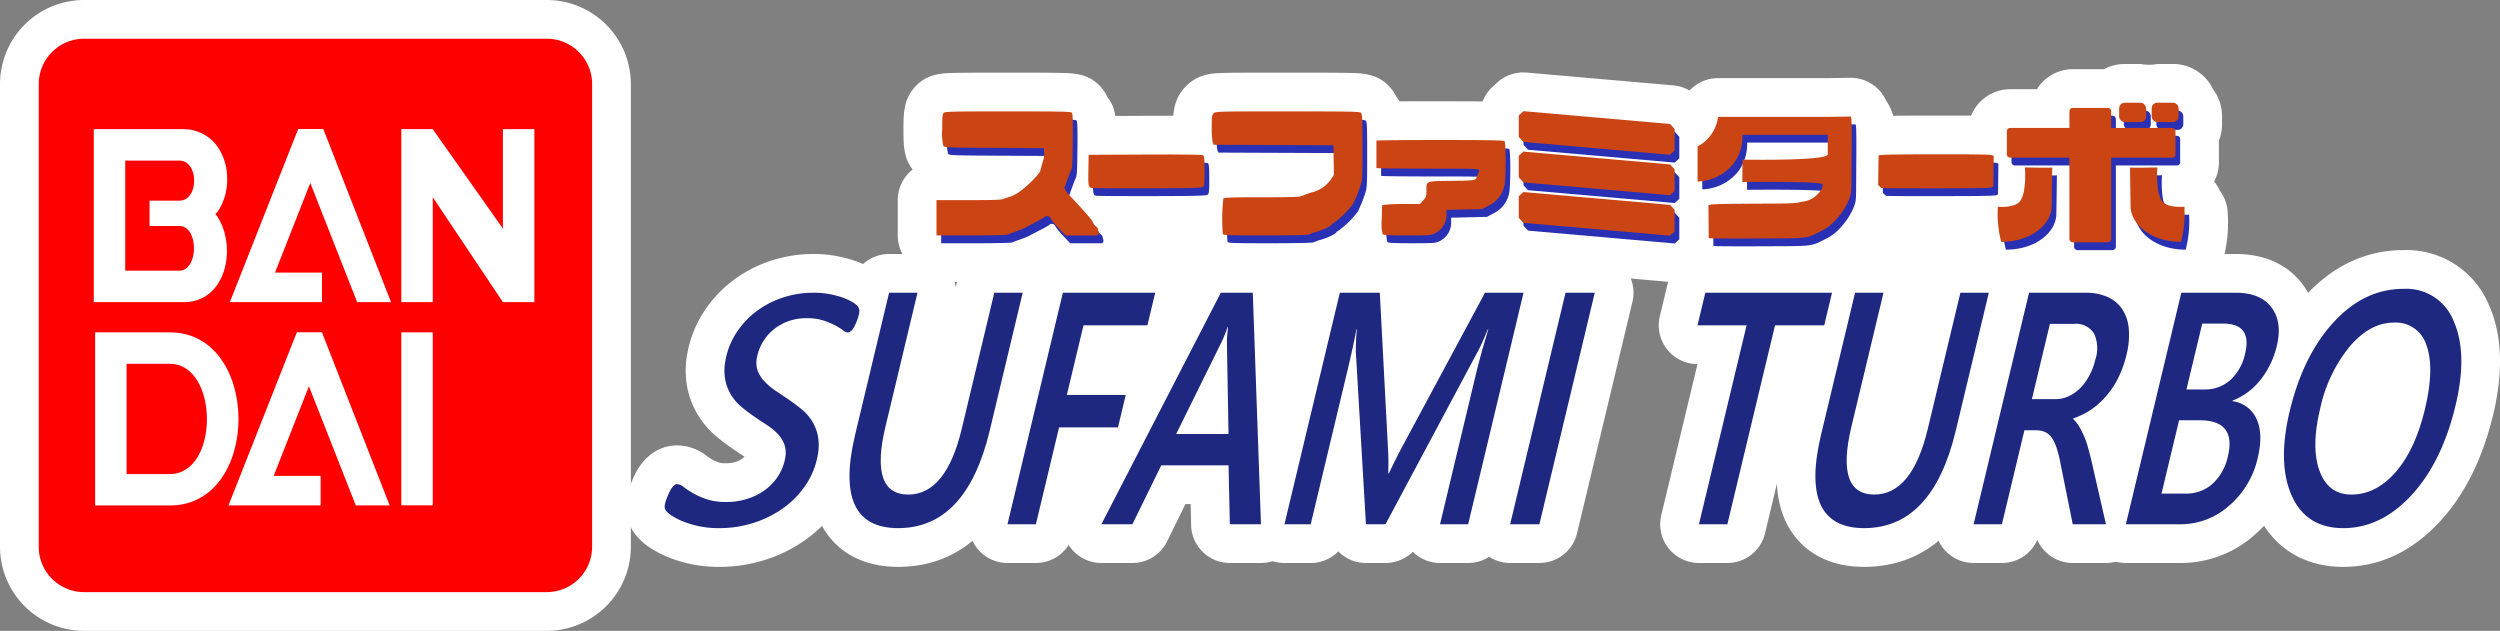 <?xml version="1.0" encoding="UTF-8" standalone="no"?>
<svg
   id="Capa_1"
   data-name="Capa 1"
   viewBox="0 0 451.769 114"
   version="1.1"
   sodipodi:docname="sufami.svg"
   width="451.769"
   height="114"
   inkscape:version="1.1 (c68e22c387, 2021-05-23)"
   xmlns:inkscape="http://www.inkscape.org/namespaces/inkscape"
   xmlns:sodipodi="http://sodipodi.sourceforge.net/DTD/sodipodi-0.dtd"
   xmlns="http://www.w3.org/2000/svg"
   xmlns:svg="http://www.w3.org/2000/svg"
   xmlns:rdf="http://www.w3.org/1999/02/22-rdf-syntax-ns#"
   xmlns:cc="http://creativecommons.org/ns#"
   xmlns:dc="http://purl.org/dc/elements/1.1/">
  <rect x="0" y="0" width="451.769" height="114" fill="#808080" stroke="none"/>
  <defs
     id="defs208" />
  <sodipodi:namedview
     id="namedview206"
     pagecolor="#ffffff"
     bordercolor="#666666"
     borderopacity="1.0"
     inkscape:pageshadow="2"
     inkscape:pageopacity="0.0"
     inkscape:pagecheckerboard="0"
     showgrid="false"
     fit-margin-top="0"
     fit-margin-left="0"
     fit-margin-right="0"
     fit-margin-bottom="0"
     inkscape:zoom="1.113"
     inkscape:cx="225.96586"
     inkscape:cy="56.603774"
     inkscape:window-width="1920"
     inkscape:window-height="1138"
     inkscape:window-x="-8"
     inkscape:window-y="-8"
     inkscape:window-maximized="1"
     inkscape:current-layer="Capa_1" />
  <title
     id="title2">logo</title>
  <g
     id="g1128"
     transform="translate(-274.115)">
    <g
       id="Layer_2"
       data-name="Layer 2">
      <rect
         x="417.466"
         y="61.762"
         width="14.444"
         height="12.056"
         stroke-width="7"
         stroke="#ffffff"
         stroke-linecap="round"
         stroke-linejoin="round"
         fill="#ffffff"
         id="rect4" />
      <rect
         x="478.132"
         y="42.543"
         width="17.987"
         height="14.457"
         stroke-width="7"
         stroke="#ffffff"
         stroke-linecap="round"
         stroke-linejoin="round"
         fill="#ffffff"
         id="rect6" />
      <rect
         x="504.577"
         y="47.095"
         width="10.667"
         height="14.667"
         stroke-width="7"
         stroke="#ffffff"
         stroke-linecap="round"
         stroke-linejoin="round"
         fill="#ffffff"
         id="rect8" />
      <rect
         x="527.829"
         y="46.206"
         width="10.789"
         height="13.854"
         stroke-width="7"
         stroke="#ffffff"
         stroke-linecap="round"
         stroke-linejoin="round"
         fill="#ffffff"
         id="rect10" />
      <rect
         x="608.106"
         y="39.352"
         width="24.111"
         height="18.944"
         stroke-width="7"
         stroke="#ffffff"
         stroke-linecap="round"
         stroke-linejoin="round"
         fill="#ffffff"
         id="rect12" />
      <rect
         x="690.577"
         y="64.423"
         width="20.622"
         height="23.526"
         stroke-width="7"
         stroke="#ffffff"
         stroke-linecap="round"
         stroke-linejoin="round"
         fill="#ffffff"
         id="rect14" />
    </g>
    <path
       d="m 467.511,47.456 a 3.502,3.502 0 0 1 -2.536,-1.088 c 0,0 -1.415,-1.489 -1.498,-1.579 l -2.045,1.064 a 3.216,3.216 0 0 1 -0.339,0.154 c 0,0 -0.941,0.369 -0.974,0.38 l -1.064,0.383 c -0.996,0.686 -2.823,0.686 -8.494,0.686 h -6.37 a 3.501,3.501 0 0 1 -3.343,-2.461 3.49,3.49 0 0 1 -1.003,-2.452 v -6.379 a 3.5,3.5 0 0 1 3.5,-3.5 h 5.843 c 1.568,0 4.408,0 5.225,-0.076 l 0.768,-0.258 c 0.094,-0.032 0.188,-0.059 0.285,-0.083 0.129,-0.055 0.356,-0.158 0.62,-0.295 a 3.678,3.678 0 0 0 0.448,-0.306 l -1.929,-0.009 C 443.88,31.584 443.88,31.584 442.623,29.878 a 3.755,3.755 0 0 1 -0.553,-1.062 3.72,3.72 0 0 1 -0.293,-0.352 c -0.815,-1.091 -0.897,-2.324 -0.897,-5.081 0,-2.692 0,-4.175 1.31,-5.47 1.267,-1.283 1.267,-1.283 14.079,-1.283 13.002,0 13.002,0 14.256,1.527 a 3.567,3.567 0 0 1 0.659,1.203 c 0.059,0.061 0.116,0.125 0.172,0.192 1.028,1.23 1.016,2.296 0.958,7.416 -0.049,4.429 -0.062,5.683 -0.705,6.858 l -0.241,0.613 a 24.04,24.04 0 0 1 3.34,4.061 l 0.191,0.185 a 3.499,3.499 0 0 1 0.913,1.479 3.505,3.505 0 0 1 0.907,1.636 l 0.218,0.906 a 3.5,3.5 0 0 1 -0.223,2.278 l -0.198,0.432 a 3.502,3.502 0 0 1 -3.181,2.039 z"
       fill="#ffffff"
       id="path17" />
    <path
       d="m 456.269,20.13 c 9.653,0 11.376,0.035 11.551,0.248 a 3.456,3.456 0 0 1 0.146,1.271 c 0.461,0.035 0.649,0.081 0.7,0.143 0.152,0.181 0.19,1.534 0.149,5.137 -0.047,4.309 -0.09,4.944 -0.356,5.35 l -0.306,0.767 -0.432,1.172 -0.37,1.023 c 0.162,0.188 0.337,0.384 0.521,0.581 2.595,2.784 3.749,4.131 3.749,4.385 l 0.216,0.391 0.633,0.609 0.179,0.742 0.034,0.062 0.633,0.609 0.219,0.907 -0.198,0.431 H 467.511 L 466.274,42.656 a 12.018,12.018 0 0 1 -1.423,-1.711 0.719,0.719 0 0 0 -0.637,-0.49 0.869,0.869 0 0 0 -0.561,0.245 l -0.554,0.326 -0.455,0.251 -2.828,1.472 -0.88,0.344 -1.248,0.449 -0.665,0.262 c -0.052,0.085 -2.947,0.152 -6.463,0.152 h -6.37 v -1.413 h -0.846 v -6.379 h 5.842 c 4.848,0 5.927,-0.044 6.335,-0.257 l 0.773,-0.26 a 6.201,6.201 0 0 0 1.408,-0.592 c 1.417,-0.738 4.434,-3.685 4.434,-4.329 l 0.353,-1.309 a 4.207,4.207 0 0 0 0.273,-1.241 l -8.141,-0.04 c -8.183,-0.041 -8.985,-0.07 -9.18,-0.335 a 3.081,3.081 0 0 1 -0.184,-1.217 c -0.455,-0.045 -0.596,-0.107 -0.661,-0.196 a 9.229,9.229 0 0 1 -0.216,-3.006 c 0,-2.236 0.047,-2.761 0.271,-2.982 0.239,-0.242 1.531,-0.271 11.618,-0.271 m 0,-7 c -5.078,0 -7.967,0.007 -9.665,0.047 -2.223,0.052 -4.742,0.11 -6.903,2.275 -2.321,2.316 -2.321,5.044 -2.321,7.932 0,2.699 0,5.031 1.596,7.18 q 0.031,0.042 0.062,0.083 a 6.987,6.987 0 0 0 -2.693,5.519 v 6.379 a 6.97,6.97 0 0 0 1.454,4.272 7.001,7.001 0 0 0 6.392,4.142 h 6.37 c 1.757,0 3.424,-0.016 4.694,-0.046 a 13.295,13.295 0 0 0 4.337,-0.6 l 0.002,0.005 0.565,-0.223 1.147,-0.413 q 0.089,-0.032 0.177,-0.067 l 0.88,-0.344 q 0.202,-0.079 0.398,-0.17 a 7,7 0 0 0 4.748,1.857 h 5.825 a 7,7 0 0 0 6.36,-4.077 L 479.894,46.448 a 7,7 0 0 0 0.444,-4.564 l -0.219,-0.907 a 7,7 0 0 0 -1.263,-2.635 7,7 0 0 0 -1.378,-2.027 21.105,21.105 0 0 0 -2.077,-2.646 32.955,32.955 0 0 0 0.412,-6.666 c 0.061,-5.399 0.083,-7.344 -1.594,-9.476 a 7.081,7.081 0 0 0 -1.007,-1.613 c -2.171,-2.626 -4.983,-2.686 -7.464,-2.739 -1.794,-0.038 -4.834,-0.046 -9.479,-0.046 z"
       fill="#ffffff"
       id="path19" />
    <path
       d="m 503.66,47.456 c -3.419,0 -5.362,-0.007 -6.495,-0.047 -1.253,-0.044 -3.585,-0.126 -4.491,-2.456 -0.022,-0.062 -0.045,-0.123 -0.065,-0.185 a 3.594,3.594 0 0 1 -0.783,-1.238 c -0.203,-0.529 -1.094,-8.166 0.894,-10.153 1.256,-1.232 1.874,-1.232 9.442,-1.232 1.842,0 5.156,0 6.143,-0.08 0.754,-0.311 1.717,-0.613 1.847,-0.654 a 5.879,5.879 0 0 0 0.721,-0.27 L 494.255,31.075 a 3.5,3.5 0 0 1 -3.26,-2.264 l -0.078,-0.206 a 3.497,3.497 0 0 1 -0.769,-1.208 l -0.166,-0.44 c -0.12,-0.311 -0.395,-1.02 -0.395,-3.905 0,-2.225 0,-3.694 1.387,-5.065 1.354,-1.356 1.354,-1.356 15.811,-1.356 14.455,0 14.455,0 15.751,1.296 a 3.929,3.929 0 0 1 0.922,1.491 c 1.217,1.261 1.217,2.053 1.217,8.528 0,5.562 0,6.417 -0.539,8.089 a 26.339,26.339 0 0 1 -1.526,3.771 18.386,18.386 0 0 1 -4.587,4.721 10.083,10.083 0 0 1 -4.652,2.274 l -0.104,0.041 c -0.936,0.615 -2.467,0.615 -9.607,0.615 z"
       fill="#ffffff"
       id="path21" />
    <path
       d="m 506.785,20.13 c 11.591,0 13.035,0.029 13.277,0.271 0.117,0.119 0.185,0.381 0.222,1.262 0.406,0.038 0.559,0.087 0.623,0.152 0.233,0.236 0.268,1.032 0.268,6.131 0,5.525 -0.02,5.927 -0.37,7.014 a 22.613,22.613 0 0 1 -1.324,3.274 15.698,15.698 0 0 1 -3.542,3.481 l -0.28,0.16 c 0,0.356 -1.778,1.195 -3.361,1.586 l -0.854,0.335 c -0.096,0.096 -3.245,0.16 -7.784,0.16 -6.79,0 -7.63,-0.029 -7.723,-0.271 a 6.048,6.048 0 0 1 -0.102,-1.218 c -0.556,-0.041 -0.707,-0.102 -0.743,-0.195 a 31.945,31.945 0 0 1 0.102,-6.42 c 0.155,-0.152 1.939,-0.207 6.968,-0.207 5.51,0 6.854,-0.044 7.251,-0.245 a 16.79,16.79 0 0 1 1.781,-0.647 5.844,5.844 0 0 0 3.408,-2.306 l 0.563,-0.851 -0.044,-2.673 -0.022,-1.263 -10.004,-0.04 -10.825,-0.044 -0.166,-0.44 a 4.862,4.862 0 0 1 -0.12,-0.971 l -0.56,-0.002 -0.166,-0.44 A 14.263,14.263 0 0 1 493.089,23.051 c 0,-2.003 0.035,-2.268 0.347,-2.577 0.338,-0.338 0.574,-0.344 13.349,-0.344 m 0,-7 c -6.708,0 -9.748,0.002 -11.519,0.048 -1.921,0.049 -4.551,0.117 -6.781,2.347 -2.397,2.374 -2.397,5.112 -2.397,7.527 0,3.535 0.399,4.571 0.638,5.189 l 0.148,0.394 a 6.993,6.993 0 0 0 1.007,1.805 6.985,6.985 0 0 0 1.247,1.887 c -1.07,1.814 -1.103,3.872 -1.145,6.504 -0.058,3.662 0.129,4.795 0.572,5.95 a 7.217,7.217 0 0 0 0.989,1.762 c 1.215,2.768 3.734,4.233 7.496,4.365 1.191,0.042 3.083,0.049 6.618,0.049 2.279,0 4.25,-0.016 5.702,-0.046 a 12.585,12.585 0 0 0 5.014,-0.745 l 0.086,-0.034 a 14.068,14.068 0 0 0 5.604,-2.712 17.04,17.04 0 0 0 2.555,-2.181 13.968,13.968 0 0 0 3.118,-3.866 29.741,29.741 0 0 0 1.734,-4.279 c 0.704,-2.187 0.704,-3.386 0.704,-9.149 0,-6.237 0,-8.342 -1.702,-10.405 a 7.282,7.282 0 0 0 -1.432,-2.059 c -2.203,-2.203 -4.753,-2.255 -7.22,-2.306 -1.918,-0.039 -5.222,-0.046 -11.037,-0.046 z"
       fill="#ffffff"
       id="path23" />
    <path
       d="m 529.266,47.456 c -4.645,0 -5.894,0 -7.142,-1.5 a 3.634,3.634 0 0 1 -0.677,-1.223 c -0.055,-0.058 -0.107,-0.117 -0.16,-0.18 -0.944,-1.131 -1.021,-2.399 -0.97,-5.026 l 0.05,-2.473 a 3.497,3.497 0 0 1 1.153,-2.527 3.503,3.503 0 0 1 -1.171,-1.707 3.496,3.496 0 0 1 -1.004,-2.453 V 25.406 A 3.5,3.5 0 0 1 521.57,22.147 c 0.748,-0.293 0.883,-0.346 12.878,-0.346 12.782,0 12.782,0 14.014,1.232 a 3.529,3.529 0 0 1 0.89,1.458 c 2.177,2.311 0.854,11.352 0.831,11.434 a 8.697,8.697 0 0 1 -4.689,5.798 l -1.021,0.548 a 3.505,3.505 0 0 1 -1.577,0.416 l -3.49,0.079 a 7.267,7.267 0 0 1 -3.638,3.969 c -1.408,0.72 -2.386,0.72 -6.502,0.72 z"
       fill="#ffffff"
       id="path25" />
    <path
       d="m 534.449,25.301 c 8.583,0 11.382,0.05 11.539,0.207 a 4.234,4.234 0 0 1 0.163,1.314 1.91,1.91 0 0 1 0.683,0.1 c 0.289,0.289 0.271,7.006 -0.023,8.07 a 5.244,5.244 0 0 1 -2.968,3.647 l -1.026,0.551 -3.233,0.073 -3.233,0.07 V 40.21 a 3.69,3.69 0 0 1 -2.166,3.405 c -0.609,0.312 -1.026,0.341 -4.918,0.341 -3.417,0 -4.291,-0.047 -4.452,-0.239 a 3.118,3.118 0 0 1 -0.155,-1.243 c -0.434,-0.037 -0.625,-0.091 -0.691,-0.17 a 8.161,8.161 0 0 1 -0.152,-2.708 l 0.05,-2.469 0.431,-0.12 a 32.705,32.705 0 0 1 3.431,-0.137 l 3.003,-0.017 0.574,-0.644 c 0.531,-0.595 0.577,-0.74 0.577,-1.778 0,-1.776 -0.21,-1.694 4.507,-1.752 3.799,-0.044 4.105,-0.073 4.46,-0.394 l 0.139,-0.348 c -1.179,-0.045 -3.454,-0.049 -7.914,-0.049 -5.011,0 -9.236,-0.047 -9.385,-0.105 v -1.372 a 7.897,7.897 0 0 1 -0.846,-0.042 v -4.962 c 0.149,-0.058 5.37,-0.105 11.603,-0.105 m 0,-7 c -12.66,0 -12.689,0.011 -14.161,0.589 a 7,7 0 0 0 -4.442,6.516 v 4.962 a 6.994,6.994 0 0 0 1.458,4.276 l 0.009,0.021 a 6.991,6.991 0 0 0 -0.445,2.321 l -0.05,2.469 c -0.046,2.419 -0.095,4.911 1.589,7.101 a 7.155,7.155 0 0 0 1.041,1.656 c 2.286,2.744 4.961,2.744 9.818,2.744 4.443,0 5.94,0 8.108,-1.11 a 10.986,10.986 0 0 0 4.16,-3.626 l 1.44,-0.032 a 7,7 0 0 0 3.154,-0.831 l 1.026,-0.551 a 12.205,12.205 0 0 0 6.403,-7.948 c 0.153,-0.552 0.471,-1.703 0.484,-6.172 0.009,-3.377 0.016,-5.907 -1.66,-8.042 a 6.97,6.97 0 0 0 -1.44,-2.082 c -2.119,-2.119 -4.466,-2.16 -7.437,-2.214 -1.762,-0.032 -4.554,-0.046 -9.054,-0.046 z"
       fill="#ffffff"
       id="path27" />
    <path
       d="m 576.748,32.882 c -0.102,0 -0.203,-0.004 -0.306,-0.013 l -26.507,-2.321 a 3.496,3.496 0 0 1 -2.278,-1.126 l -0.828,-0.907 a 3.488,3.488 0 0 1 -0.756,-1.314 l -0.09,-0.099 a 3.497,3.497 0 0 1 -0.916,-2.36 v -3.889 a 3.502,3.502 0 0 1 1.127,-2.573 l 0.828,-0.764 a 3.501,3.501 0 0 1 2.373,-0.927 q 0.152,0 0.305,0.013 l 26.507,2.317 a 3.503,3.503 0 0 1 2.279,1.126 l 0.831,0.91 a 3.505,3.505 0 0 1 0.757,1.316 l 0.089,0.098 a 3.502,3.502 0 0 1 0.916,2.361 v 3.889 a 3.498,3.498 0 0 1 -1.132,2.577 l -0.831,0.764 a 3.502,3.502 0 0 1 -2.368,0.923 z"
       fill="#ffffff"
       id="path29" />
    <path
       d="m 549.396,20.089 26.507,2.318 0.831,0.91 v 0.502 l 0.015,0.001 0.831,0.91 v 3.889 l -0.831,0.764 -26.507,-2.321 -0.828,-0.907 V 25.65 l -0.018,-0.002 -0.828,-0.907 v -3.889 l 0.828,-0.764 m -3.7e-4,-7 a 7,7 0 0 0 -4.746,1.855 l -0.828,0.764 a 7,7 0 0 0 -2.253,5.145 v 3.889 a 7.001,7.001 0 0 0 1.458,4.276 7.001,7.001 0 0 0 1.219,1.857 l 0.828,0.907 a 7,7 0 0 0 4.559,2.253 l 26.507,2.321 c 0.204,0.018 0.408,0.027 0.611,0.027 a 7,7 0 0 0 4.737,-1.847 l 0.831,-0.764 a 7,7 0 0 0 2.262,-5.153 v -3.889 a 7,7 0 0 0 -1.458,-4.276 6.999,6.999 0 0 0 -1.219,-1.858 l -0.831,-0.91 A 7,7 0 0 0 576.512,15.433 L 550.006,13.115 Q 549.7,13.089 549.395,13.089 Z"
       fill="#ffffff"
       id="path31" />
    <path
       d="m 576.748,40.191 c -0.102,0 -0.203,-0.004 -0.306,-0.013 l -26.507,-2.32 a 3.496,3.496 0 0 1 -2.278,-1.126 l -0.828,-0.907 a 3.503,3.503 0 0 1 -0.757,-1.315 l -0.089,-0.098 a 3.497,3.497 0 0 1 -0.916,-2.36 v -3.892 a 3.503,3.503 0 0 1 1.132,-2.578 l 0.828,-0.761 a 3.501,3.501 0 0 1 2.368,-0.922 q 0.152,0 0.305,0.013 l 26.507,2.318 a 3.503,3.503 0 0 1 2.279,1.126 l 0.831,0.91 a 3.501,3.501 0 0 1 0.756,1.315 l 0.09,0.098 a 3.502,3.502 0 0 1 0.916,2.361 v 3.889 a 3.498,3.498 0 0 1 -1.132,2.577 l -0.831,0.764 a 3.502,3.502 0 0 1 -2.368,0.923 z"
       fill="#ffffff"
       id="path33" />
    <path
       d="m 549.396,27.398 26.507,2.318 0.831,0.91 v 0.502 l 0.015,0.001 0.831,0.91 v 3.889 l -0.831,0.764 -26.507,-2.321 -0.828,-0.907 v -0.505 l -0.018,-0.002 -0.828,-0.907 v -3.892 l 0.828,-0.761 m -3.7e-4,-7 a 7,7 0 0 0 -4.736,1.846 l -0.828,0.761 a 7,7 0 0 0 -2.263,5.154 v 3.892 a 7,7 0 0 0 1.458,4.276 7.001,7.001 0 0 0 1.219,1.857 l 0.828,0.907 a 7,7 0 0 0 4.559,2.253 l 26.507,2.321 c 0.204,0.018 0.408,0.027 0.611,0.027 a 7,7 0 0 0 4.737,-1.847 l 0.831,-0.764 a 7,7 0 0 0 2.262,-5.153 v -3.889 a 7,7 0 0 0 -1.458,-4.276 6.999,6.999 0 0 0 -1.219,-1.858 l -0.831,-0.91 A 7,7 0 0 0 576.512,22.742 L 550.006,20.424 Q 549.7,20.398 549.395,20.398 Z"
       fill="#ffffff"
       id="path35" />
    <path
       d="m 576.748,47.5 c -0.102,0 -0.203,-0.005 -0.306,-0.014 L 549.936,45.166 a 3.497,3.497 0 0 1 -2.279,-1.127 l -0.828,-0.907 a 3.499,3.499 0 0 1 -0.755,-1.313 l -0.09,-0.099 a 3.496,3.496 0 0 1 -0.916,-2.36 v -3.892 a 3.502,3.502 0 0 1 1.127,-2.573 l 0.828,-0.764 a 3.501,3.501 0 0 1 2.373,-0.927 c 0.102,0 0.203,0.004 0.306,0.013 l 26.507,2.32 a 3.502,3.502 0 0 1 2.278,1.126 l 0.831,0.91 a 3.505,3.505 0 0 1 0.757,1.316 l 0.089,0.098 a 3.502,3.502 0 0 1 0.916,2.361 v 3.889 a 3.499,3.499 0 0 1 -1.132,2.577 l -0.831,0.764 A 3.502,3.502 0 0 1 576.748,47.5 Z"
       fill="#ffffff"
       id="path37" />
    <path
       d="m 549.396,34.703 26.507,2.321 0.831,0.91 v 0.502 l 0.015,0.001 0.831,0.91 v 3.889 L 576.748,44 550.242,41.679 549.414,40.773 v -0.505 l -0.018,-0.002 -0.828,-0.907 v -3.892 l 0.828,-0.764 m -3.7e-4,-7 a 7,7 0 0 0 -4.746,1.855 l -0.828,0.764 a 7,7 0 0 0 -2.253,5.145 v 3.892 a 7,7 0 0 0 1.458,4.276 7,7 0 0 0 1.219,1.857 l 0.828,0.907 a 7,7 0 0 0 4.559,2.253 l 26.507,2.321 c 0.204,0.018 0.408,0.027 0.611,0.027 a 7,7 0 0 0 4.737,-1.847 l 0.831,-0.764 a 7,7 0 0 0 2.262,-5.153 v -3.889 a 7,7 0 0 0 -1.458,-4.276 6.998,6.998 0 0 0 -1.219,-1.858 l -0.831,-0.91 a 7,7 0 0 0 -4.558,-2.253 l -26.507,-2.321 q -0.306,-0.027 -0.611,-0.027 z"
       fill="#ffffff"
       id="path39" />
    <path
       d="m 589.024,48.016 c -5.944,0 -5.944,0 -6.786,-0.398 a 3.497,3.497 0 0 1 -1.844,-2.123 3.497,3.497 0 0 1 -1.004,-2.427 l -0.044,-5.924 a 3.456,3.456 0 0 1 0.015,-0.349 c -0.027,-0.025 -0.055,-0.051 -0.081,-0.077 a 3.488,3.488 0 0 1 -0.894,-1.461 3.5,3.5 0 0 1 -1.004,-2.453 v -6.371 a 3.499,3.499 0 0 1 2.094,-3.205 2.763,2.763 0 0 0 0.861,-0.756 4.928,4.928 0 0 0 0.741,-1.5 3.5,3.5 0 0 1 3.497,-3.356 h 20.019 c 0,0 3.943,-0.056 3.96,-0.056 a 3.538,3.538 0 0 1 3.34,2.403 c 1.232,0.998 1.225,2.098 1.166,9.758 l -0.016,2.545 c -0.021,4.143 -0.023,4.481 -0.491,5.918 q -0.047,0.144 -0.105,0.284 a 14.955,14.955 0 0 1 -3.058,4.906 11.744,11.744 0 0 1 -3.731,2.897 l -0.516,0.262 c -2.816,1.439 -3.415,1.441 -10.748,1.467 -3e-5,-7e-5 -4.284,0.016 -5.371,0.016 z"
       fill="#ffffff"
       id="path41" />
    <path
       d="m 608.555,21.059 c 0.085,0.058 0.135,0.415 0.16,1.423 l 0.686,-0.01 c 0.174,0.119 0.204,1.475 0.16,7.221 -0.046,6.449 0.019,6.321 -0.334,7.408 a 11.598,11.598 0 0 1 -2.385,3.875 8.284,8.284 0 0 1 -2.749,2.166 c -2.855,1.431 -1.939,1.324 -11.551,1.364 -1.244,0.006 -2.435,0.009 -3.516,0.009 -3.032,0 -5.206,-0.023 -5.288,-0.062 l -0.01,-1.378 a 7.88,7.88 0 0 1 -0.836,-0.035 l -0.043,-5.924 c 0.133,-0.224 1.224,-0.265 7.894,-0.309 6.135,-0.038 7.705,0.023 9.044,-0.359 a 4.527,4.527 0 0 0 3.04,-1.63 2.658,2.658 0 0 0 0.26,-0.342 c -1.911,-0.16 -5.728,-0.196 -8.779,-0.196 -2.502,0 -4.489,0.024 -4.489,0.024 l 0.008,-1.422 c -0.535,0.005 -0.854,0.009 -0.854,0.009 l 0.018,-3.175 a 7.661,7.661 0 0 1 -0.773,1.278 8.638,8.638 0 0 1 -6.488,3.221 V 32.733 a 7.751,7.751 0 0 1 -0.846,0.07 v -6.37 a 6.115,6.115 0 0 0 2.306,-1.932 6.904,6.904 0 0 0 1.387,-3.385 h 20.019 l 3.959,-0.055 m -16.058,7.816 c 4.542,0 11.897,-0.132 11.902,-0.988 0.002,-0.45 0.003,-0.998 0.003,-1.68 0,-0.153 4.9e-4,-0.286 6.1e-4,-0.431 H 589.839 a 8.615,8.615 0 0 1 -0.483,3.077 c 0.554,0.008 1.707,0.021 3.141,0.021 m 16.058,-14.816 c -0.033,0 -0.065,2.3e-4 -0.098,6.9e-4 l -3.91,0.055 h -19.97 a 7,7 0 0 0 -6.939,6.078 l -0.028,0.053 a 7,7 0 0 0 -3.726,6.187 v 6.37 a 7,7 0 0 0 1.458,4.276 7.002,7.002 0 0 0 0.512,0.942 l 0.037,5.071 a 6.996,6.996 0 0 0 1.457,4.224 6.998,6.998 0 0 0 3.409,3.472 c 1.546,0.727 1.799,0.727 8.268,0.727 1.092,0 2.295,-0.003 3.551,-0.009 l 1.823,-0.007 c 7.435,-0.026 8.775,-0.03 12.336,-1.849 l 0.495,-0.251 a 15.09,15.09 0 0 0 4.708,-3.625 18.5,18.5 0 0 0 3.732,-5.939 q 0.119,-0.28 0.213,-0.57 c 0.635,-1.954 0.639,-2.719 0.662,-6.961 l 0.015,-2.561 c 0.024,-3.174 0.024,-4.837 -1.2e-4,-5.926 a 9.037,9.037 0 0 0 -1.624,-5.655 6.851,6.851 0 0 0 -2.417,-2.873 7,7 0 0 0 -3.964,-1.231 z"
       fill="#ffffff"
       id="path43" />
    <path
       d="m 479.7,38.943 c -7.359,0 -7.69,-0.051 -7.982,-0.096 a 3.863,3.863 0 0 1 -3.174,-2.478 c -1.334,-1.331 -1.29,-3.631 -1.247,-5.875 l 0.05,-2.587 a 3.5,3.5 0 0 1 3.483,-3.433 l 10.238,-0.046 c 1.535,-0.007 2.877,-0.01 4.042,-0.01 6.945,0 7.513,0 8.678,0.964 a 3.708,3.708 0 0 1 1.174,1.715 c 1.179,1.214 1.179,2.847 1.179,5.221 0,2.664 0,4.272 -1.549,5.559 -1.247,1.044 -1.247,1.044 -12.188,1.064 z"
       fill="#ffffff"
       id="path45" />
    <path
       d="m 485.106,27.918 a 47.28,47.28 0 0 1 6.453,0.162 c 0.125,0.102 0.189,0.464 0.217,1.329 a 2.002,2.002 0 0 1 0.629,0.085 c 0.181,0.149 0.236,0.816 0.236,2.825 0,2.236 -0.044,2.665 -0.286,2.866 -0.233,0.195 -2.035,0.242 -9.959,0.257 -0.927,0.002 -1.831,0.003 -2.694,0.003 -4.085,0 -7.235,-0.022 -7.452,-0.055 -0.447,-0.071 -0.595,-0.212 -0.623,-1.401 -0.113,-0.004 -0.196,-0.008 -0.223,-0.012 -0.627,-0.099 -0.668,-0.327 -0.609,-3.414 l 0.05,-2.586 10.239,-0.047 c 1.528,-0.007 2.863,-0.01 4.022,-0.01 m 0,-7 c -1.168,0 -2.513,0.003 -4.053,0.01 l -10.24,0.047 a 7,7 0 0 0 -6.967,6.866 l -0.05,2.586 a 21.554,21.554 0 0 0 0.155,4.192 7.877,7.877 0 0 0 1.493,3.441 7.506,7.506 0 0 0 5.712,4.242 c 0.61,0.095 0.908,0.141 8.545,0.141 0.868,0 1.777,-9.4e-4 2.709,-0.003 4.333,-0.008 6.585,-0.026 8.029,-0.063 2.145,-0.055 4.362,-0.112 6.41,-1.828 2.791,-2.32 2.791,-5.325 2.791,-8.232 0,-2.461 1.8e-4,-4.993 -1.672,-7.102 a 7.102,7.102 0 0 0 -1.963,-2.542 c -2.121,-1.756 -3.29,-1.756 -10.9,-1.756 z"
       fill="#ffffff"
       id="path47" />
    <path
       d="m 622.419,38.946 c -7.538,0 -7.775,-0.047 -8.168,-0.125 a 3.5,3.5 0 0 1 -1.715,-0.882 l -0.574,-0.54 a 3.495,3.495 0 0 1 -0.945,-1.511 3.5,3.5 0 0 1 -1.004,-2.502 l 0.075,-5.332 a 3.505,3.505 0 0 1 0.577,-1.876 c 1.18,-1.79 1.18,-1.79 13.305,-1.79 5.082,0 7.587,0.002 8.989,0.047 1.365,0.044 3.429,0.11 4.516,2.13 a 3.477,3.477 0 0 1 0.248,0.582 3.888,3.888 0 0 1 0.596,0.828 3.511,3.511 0 0 1 0.42,1.706 l -0.067,5.452 a 3.5,3.5 0 0 1 -0.675,2.022 c -1.29,1.765 -1.29,1.765 -12.861,1.79 z"
       fill="#ffffff"
       id="path49" />
    <path
       d="m 623.97,27.887 c 9.95,0 10.248,0.009 10.422,0.335 l -0.014,1.157 c 0.693,0.049 0.791,0.128 0.86,0.257 l -0.067,5.452 c -0.236,0.324 -0.557,0.335 -10.043,0.356 -0.93,0.002 -1.836,0.003 -2.701,0.003 -4.141,0 -7.313,-0.022 -7.495,-0.058 l -0.574,-0.539 0.012,-0.859 c -0.159,-0.005 -0.256,-0.01 -0.284,-0.015 l -0.574,-0.539 0.076,-5.332 c 0.111,-0.169 2.379,-0.216 10.382,-0.216 m 0,-7 c -4.261,0 -6.742,0.014 -8.295,0.046 -2.6,0.054 -5.836,0.121 -7.941,3.333 a 7,7 0 0 0 -1.145,3.738 l -0.076,5.332 a 6.999,6.999 0 0 0 1.458,4.376 6.999,6.999 0 0 0 1.595,2.239 l 0.574,0.539 a 6.999,6.999 0 0 0 3.421,1.762 c 0.785,0.157 0.971,0.194 8.866,0.194 0.869,0 1.78,-0.001 2.716,-0.003 4.75,-0.01 7.296,-0.018 8.723,-0.069 a 8.304,8.304 0 0 0 6.96,-3.162 7.001,7.001 0 0 0 1.344,-4.039 l 0.067,-5.452 a 7.001,7.001 0 0 0 -0.831,-3.395 7.506,7.506 0 0 0 -0.64,-0.997 q -0.095,-0.209 -0.204,-0.413 c -2.039,-3.806 -5.86,-3.929 -7.491,-3.981 -1.456,-0.047 -3.981,-0.049 -9.101,-0.049 z"
       fill="#ffffff"
       id="path51" />
    <path
       d="m 649.544,48.703 a 4.136,4.136 0 0 1 -3.896,-2.763 4.115,4.115 0 0 1 -1.077,-2.779 v -9.756 h -6.362 a 4.101,4.101 0 0 1 -3.866,-2.747 4.079,4.079 0 0 1 -1.073,-2.76 v -4.184 a 4.099,4.099 0 0 1 4.094,-4.093 h 7.239 A 4.134,4.134 0 0 1 648.698,16 h 6.3 q 0.154,0 0.305,0.011 a 4.483,4.483 0 0 1 2.761,-0.948 h 2.867 a 4.505,4.505 0 0 0 3.01,0 h 2.867 a 4.509,4.509 0 0 1 4.227,2.951 4.453,4.453 0 0 1 1.121,2.964 v 1.494 a 4.464,4.464 0 0 1 -0.592,2.229 4.125,4.125 0 0 1 0.022,0.428 V 29.312 a 4.099,4.099 0 0 1 -4.094,4.093 h -7.521 v 11.17 a 4.132,4.132 0 0 1 -4.128,4.128 z"
       fill="#ffffff"
       id="path53" />
    <path
       d="m 666.808,18.564 a 1.004,1.004 0 0 1 1.001,1.001 v 0.444 a 0.992,0.992 0 0 1 0.846,0.97 v 1.494 a 1.004,1.004 0 0 1 -1.001,1.001 h -0.468 a 0.584,0.584 0 0 1 0.054,0.241 v 0.82 h 0.253 a 0.595,0.595 0 0 1 0.593,0.593 V 29.312 a 0.595,0.595 0 0 1 -0.593,0.593 H 656.472 V 44.575 a 0.63,0.63 0 0 1 -0.628,0.628 h -6.299 A 0.63,0.63 0 0 1 648.916,44.575 v -0.785 h -0.218 a 0.63,0.63 0 0 1 -0.628,-0.628 V 29.905 l -9.863,-6e-5 a 0.595,0.595 0 0 1 -0.593,-0.593 V 28.492 H 637.362 a 0.595,0.595 0 0 1 -0.593,-0.593 V 23.715 a 0.595,0.595 0 0 1 0.593,-0.593 h 10.709 v -2.993 a 0.63,0.63 0 0 1 0.628,-0.628 h 6.299 a 0.63,0.63 0 0 1 0.628,0.628 v 0.785 h 0.218 a 0.63,0.63 0 0 1 0.628,0.628 v 1.58 h 1.691 a 0.987,0.987 0 0 1 -0.255,-0.65 v -0.444 a 0.992,0.992 0 0 1 -0.846,-0.97 V 19.565 a 1.004,1.004 0 0 1 1.001,-1.001 h 2.868 a 1.004,1.004 0 0 1 1.001,1.001 v 0.444 a 0.992,0.992 0 0 1 0.846,0.97 v 1.494 a 0.987,0.987 0 0 1 -0.255,0.65 h 1.517 a 0.987,0.987 0 0 1 -0.255,-0.65 v -0.444 a 0.992,0.992 0 0 1 -0.846,-0.97 V 19.565 a 1.004,1.004 0 0 1 1.001,-1.001 h 2.868 m 0,-7 h -2.868 a 8.049,8.049 0 0 1 -3.009,0 h -2.868 a 7.953,7.953 0 0 0 -3.754,0.937 h -5.61 a 7.63,7.63 0 0 0 -6.489,3.622 H 637.362 a 7.602,7.602 0 0 0 -7.593,7.593 v 4.184 a 7.554,7.554 0 0 0 1.534,4.572 7.603,7.603 0 0 0 6.905,4.435 h 2.863 v 6.256 a 7.59,7.59 0 0 0 1.539,4.589 7.638,7.638 0 0 0 6.935,4.452 h 6.299 a 7.637,7.637 0 0 0 7.628,-7.628 v -7.67 h 4.021 a 7.602,7.602 0 0 0 7.593,-7.593 V 25.437 a 7.958,7.958 0 0 0 0.569,-2.965 v -1.494 A 7.949,7.949 0 0 0 674.06,16.184 8.012,8.012 0 0 0 666.808,11.564 Z"
       fill="#ffffff"
       id="path55" />
    <path
       d="m 636.597,48.619 a 3.509,3.509 0 0 1 -3.342,-2.46 3.491,3.491 0 0 1 -0.892,-1.575 23.004,23.004 0 0 1 -0.685,-7.748 3.5,3.5 0 0 1 3.457,-2.978 c 0.116,0 0.232,0.005 0.351,0.017 0.024,0.002 0.18,0.013 0.394,0.013 0.215,0 0.396,-0.011 0.544,-0.025 a 15.04,15.04 0 0 0 0.117,-3.318 3.499,3.499 0 0 1 3.488,-3.785 c 0.021,0 0.044,0 0.065,4.9e-4 0.008,4.8e-4 2.159,0.041 3.593,0.041 0.317,0 0.592,-4.9e-4 0.779,-0.005 a 3.483,3.483 0 0 1 0.497,-0.036 c 0.048,0 0.097,0.002 0.146,0.003 a 3.501,3.501 0 0 1 3.199,2.458 3.491,3.491 0 0 1 1.003,2.5 l -0.094,6.911 c 3e-5,5.58 -5.544,9.988 -12.621,9.988 z"
       fill="#ffffff"
       id="path57" />
    <path
       d="m 644.966,30.259 v 0 m -4.937,0 c 0,0 2.196,0.041 3.659,0.041 a 8.257,8.257 0 0 0 1.278,-0.041 l -0.02,1.453 a 4.594,4.594 0 0 0 0.866,-0.039 l -0.094,6.911 c 0,3.432 -3.793,6.535 -9.121,6.535 0,0 -0.15,-0.58 -0.31,-1.433 -0.178,0.007 -0.354,0.019 -0.536,0.019 a 20.115,20.115 0 0 1 -0.611,-6.347 c 0,0 0.299,0.03 0.74,0.03 a 4.965,4.965 0 0 0 3.052,-0.798 c 1.505,-1.338 1.097,-6.331 1.097,-6.331 m 5.782,1.413 v 0 m -5.783,-8.413 a 7,7 0 0 0 -6.991,7.348 6.936,6.936 0 0 0 -4.82,5.706 25.587,25.587 0 0 0 0.757,9.149 6.982,6.982 0 0 0 1.234,2.519 7.001,7.001 0 0 0 6.388,4.137 c 9.017,0 16.084,-5.914 16.121,-13.476 l 0.094,-6.874 a 6.972,6.972 0 0 0 -1.454,-4.367 7.001,7.001 0 0 0 -6.13,-4.137 c -0.089,-0.003 -0.177,-0.005 -0.265,-0.005 a 7.036,7.036 0 0 0 -0.741,0.039 c -0.149,0.002 -0.331,0.002 -0.532,0.002 -1.379,0 -3.506,-0.04 -3.527,-0.04 -0.044,-8.3e-4 -0.088,-0.001 -0.132,-0.001 z m 4.937,14 z m 0,0 z"
       fill="#ffffff"
       id="path59" />
    <path
       d="m 669.086,48.619 c -5.368,0 -9.929,-2.5 -11.785,-6.41 a 8.602,8.602 0 0 1 -1.681,-5.039 l -0.095,-6.863 a 3.5,3.5 0 0 1 3.356,-3.545 c 0.049,-0.002 0.098,-0.003 0.146,-0.003 a 3.483,3.483 0 0 1 0.497,0.036 c 0.188,0.005 0.462,0.005 0.779,0.005 1.437,0 3.593,-0.041 3.593,-0.041 0.021,-4.9e-4 0.044,-4.9e-4 0.065,-4.9e-4 a 3.499,3.499 0 0 1 3.342,2.458 c 0.019,0.019 0.037,0.039 0.055,0.058 a 3.494,3.494 0 0 1 0.938,2.678 16.839,16.839 0 0 0 -0.021,1.932 c 0.131,-0.003 0.222,-0.009 0.255,-0.012 0.102,-0.008 0.202,-0.013 0.303,-0.013 a 3.527,3.527 0 0 1 3.363,2.469 3.464,3.464 0 0 1 0.962,1.92 23.011,23.011 0 0 1 -0.685,7.749 3.5,3.5 0 0 1 -3.388,2.621 z m -6.576,-18.693"
       fill="#ffffff"
       id="path61" />
    <path
       d="m 663.962,30.259 c 0,0 -0.047,0.598 -0.049,1.428 0.528,-0.008 0.895,-0.015 0.895,-0.015 a 16.651,16.651 0 0 0 0.359,5.001 5.243,5.243 0 0 0 2.957,0.714 c 0.434,0 0.727,-0.029 0.727,-0.029 a 9.089,9.089 0 0 1 0.085,1.442 h 0.018 c 0.441,0 0.743,-0.029 0.743,-0.029 a 20.11,20.11 0 0 1 -0.611,6.347 c -4.35,0 -7.675,-2.069 -8.749,-4.697 A 5.225,5.225 0 0 1 659.12,37.17 l -0.094,-6.911 a 8.245,8.245 0 0 0 1.278,0.041 c 1.463,0 3.658,-0.041 3.658,-0.041 m -4.937,0 v 0 m 4.935,-7 c -0.043,0 -0.087,4e-4 -0.13,0.001 -0.021,3.9e-4 -2.148,0.04 -3.527,0.04 -0.202,0 -0.384,-1.9e-4 -0.533,-0.002 a 7.022,7.022 0 0 0 -0.741,-0.039 c -0.082,0 -0.164,0.001 -0.247,0.004 a 7,7 0 0 0 -6.757,7.091 l 0.093,6.875 a 12.023,12.023 0 0 0 2.161,6.768 c 2.513,4.966 8.204,8.122 14.806,8.122 a 7,7 0 0 0 6.776,-5.242 25.582,25.582 0 0 0 0.757,-9.15 7.218,7.218 0 0 0 -1.405,-3.332 6.856,6.856 0 0 0 -3.453,-3.488 7.031,7.031 0 0 0 -1.415,-3.5 7.017,7.017 0 0 0 -6.386,-4.147 z m 0.002,14 z"
       fill="#ffffff"
       id="path63" />
    <path
       d="m 436.419,98.937 c -4.292,0 -7.557,-1.379 -9.702,-4.099 -2.874,-3.643 -3.352,-9.258 -1.46,-17.167 L 431.378,52.084 a 3.5,3.5 0 0 1 3.404,-2.686 h 5.131 a 3.5,3.5 0 0 1 3.404,4.314 l -5.778,24.157 c -1.454,6.075 -0.435,7.596 -0.313,7.749 0.171,0.217 0.721,0.249 1.033,0.249 3.347,0 5.244,-4.997 6.247,-9.189 l 5.884,-24.595 a 3.5,3.5 0 0 1 3.404,-2.686 h 5.129 a 3.5,3.5 0 0 1 3.404,4.314 l -5.96,24.916 c -4.016,16.784 -13.064,20.308 -19.948,20.308 z"
       fill="#ffffff"
       id="path65" />
    <path
       d="m 458.923,52.898 h 0.005 m -0.005,0 -5.96,24.916 q -4.216,17.623 -16.544,17.623 -11.812,0 -7.758,-16.951 l 6.121,-25.587 h 5.131 l -5.779,24.157 q -2.945,12.312 4.124,12.312 6.809,0 9.652,-11.875 l 5.884,-24.595 h 5.13 m 0.005,-7 h -5.135 a 7,7 0 0 0 -6.808,5.371 l -0.147,0.613 a 7,7 0 0 0 -6.926,-5.984 H 434.782 a 7,7 0 0 0 -6.808,5.371 l -6.121,25.587 c -2.158,9.019 -1.465,15.61 2.116,20.149 1.955,2.477 5.701,5.431 12.45,5.431 8.144,0 18.806,-3.989 23.352,-22.994 l 5.905,-24.686 a 7.005,7.005 0 0 0 -6.748,-8.859 z m -0.005,14 z"
       fill="#ffffff"
       id="path67" />
    <path
       d="m 456.178,98.235 a 3.5,3.5 0 0 1 -3.404,-4.314 L 462.781,52.084 a 3.501,3.501 0 0 1 3.404,-2.686 h 16.685 a 3.5,3.5 0 0 1 3.404,4.314 l -1.41,5.895 a 3.5,3.5 0 0 1 -3.404,2.686 h -8.791 l -1.334,5.573 h 6.212 a 3.5,3.5 0 0 1 3.404,4.314 l -1.403,5.864 a 3.5,3.5 0 0 1 -3.404,2.686 h -7.885 L 464.713,95.55 a 3.5,3.5 0 0 1 -3.404,2.686 z"
       fill="#ffffff"
       id="path69" />
    <path
       d="m 482.87,52.898 -1.41,5.894 h -11.552 l -3.008,12.574 h 10.647 l -1.403,5.863 h -10.647 l -4.188,17.506 h -5.131 l 10.008,-41.838 h 16.684 m -5.323,18.468 h 0.005 m 5.318,-25.468 h -16.684 a 7,7 0 0 0 -6.808,5.371 l -10.008,41.838 a 7,7 0 0 0 6.808,8.629 h 5.131 a 7,7 0 0 0 6.808,-5.371 l 2.903,-12.134 h 5.124 a 7,7 0 0 0 6.808,-5.371 l 1.348,-5.633 a 7.012,7.012 0 0 0 -2.523,-7.44 7,7 0 0 0 6.492,-5.364 l 1.41,-5.894 a 7,7 0 0 0 -6.808,-8.629 z m 0,14 z"
       fill="#ffffff"
       id="path71" />
    <path
       d="m 496.357,98.235 a 3.499,3.499 0 0 1 -3.499,-3.424 l -0.158,-7.225 h -6.55 l -4.26,8.688 a 3.498,3.498 0 0 1 -3.143,1.96 h -5.605 a 3.499,3.499 0 0 1 -3.11,-5.104 l 21.583,-41.837 a 3.5,3.5 0 0 1 3.11,-1.896 h 5.778 a 3.5,3.5 0 0 1 3.498,3.376 l 1.48,41.837 a 3.5,3.5 0 0 1 -3.498,3.624 z m -3.8,-23.309 -0.01,-0.523 -0.258,0.523 z"
       fill="#ffffff"
       id="path73" />
    <path
       d="m 500.503,52.898 1.48,41.838 h -5.627 L 496.124,84.087 H 483.967 l -5.22,10.649 h -5.605 l 21.583,-41.838 h 5.778 m -13.845,25.528 h 9.461 l -0.296,-16.688 a 25.206,25.206 0 0 1 0.218,-2.625 h -0.087 A 27.387,27.387 0 0 1 494.896,61.738 l -8.238,16.688 m 13.845,-32.528 h -5.778 a 7,7 0 0 0 -6.221,3.791 l -21.583,41.838 a 7,7 0 0 0 6.221,10.209 h 5.605 a 7,7 0 0 0 6.286,-3.919 l 3.299,-6.73 h 0.944 l 0.083,3.801 a 7,7 0 0 0 6.998,6.847 h 5.627 a 7,7 0 0 0 6.996,-7.248 l -1.48,-41.838 a 7,7 0 0 0 -6.996,-6.752 z"
       fill="#ffffff"
       id="path75" />
    <path
       d="m 534.336,98.235 a 3.5,3.5 0 0 1 -3.404,-4.314 l 1.658,-6.929 -5.018,9.393 a 3.5,3.5 0 0 1 -3.087,1.851 h -3.536 a 3.5,3.5 0 0 1 -3.494,-3.295 l -0.577,-9.853 -2.503,10.462 a 3.5,3.5 0 0 1 -3.404,2.686 h -4.743 a 3.5,3.5 0 0 1 -3.404,-4.314 L 512.831,52.084 a 3.501,3.501 0 0 1 3.404,-2.686 h 7.221 a 3.5,3.5 0 0 1 3.495,3.316 l 1.036,19.731 11.397,-21.205 a 3.501,3.501 0 0 1 3.083,-1.843 h 6.963 a 3.5,3.5 0 0 1 3.404,4.314 l -10.009,41.837 a 3.5,3.5 0 0 1 -3.404,2.686 z"
       fill="#ffffff"
       id="path77" />
    <path
       d="m 549.431,52.898 h 0.005 m -0.005,0 -10.008,41.838 h -5.086 l 6.477,-27.075 q 0.795,-3.325 2.248,-8.139 h -0.085 q -1.132,2.743 -1.784,3.938 l -16.706,31.276 h -3.536 L 519.129,63.693 a 35.803,35.803 0 0 1 0.178,-4.172 h -0.086 q -0.428,2.509 -1.788,8.198 l -6.463,27.016 h -4.743 L 516.236,52.898 h 7.221 l 1.462,27.863 a 47.168,47.168 0 0 1 0.061,4.784 h 0.107 q 1.586,-3.297 2.466,-4.901 l 14.915,-27.746 h 6.962 m 0.005,-7 h -6.967 a 7,7 0 0 0 -6.166,3.686 l -5.476,10.187 -0.38,-7.239 a 7,7 0 0 0 -6.99,-6.633 h -7.221 a 7,7 0 0 0 -6.808,5.371 l -10.008,41.838 a 7,7 0 0 0 6.808,8.629 h 4.743 a 6.994,6.994 0 0 0 4.989,-2.09 6.983,6.983 0 0 0 4.989,2.09 h 3.536 a 7,7 0 0 0 4.926,-2.026 7,7 0 0 0 4.926,2.026 h 5.086 a 7,7 0 0 0 6.808,-5.371 l 9.953,-41.607 a 7.005,7.005 0 0 0 -6.748,-8.859 z m -0.005,14 z"
       fill="#ffffff"
       id="path79" />
    <path
       d="m 547.011,98.235 a 3.5,3.5 0 0 1 -3.404,-4.314 L 553.614,52.084 a 3.501,3.501 0 0 1 3.404,-2.686 h 5.283 a 3.5,3.5 0 0 1 3.404,4.314 l -10.009,41.837 a 3.5,3.5 0 0 1 -3.404,2.686 z"
       fill="#ffffff"
       id="path81" />
    <path
       d="m 562.302,52.898 h 0.005 m -0.005,0 -10.008,41.838 h -5.282 l 10.008,-41.838 h 5.283 m 0.005,-7 h -5.288 a 7,7 0 0 0 -6.808,5.371 L 540.203,93.107 a 7,7 0 0 0 6.808,8.629 h 5.282 a 7,7 0 0 0 6.808,-5.371 l 9.953,-41.607 a 7.005,7.005 0 0 0 -6.748,-8.859 z m -0.005,14 z"
       fill="#ffffff"
       id="path83" />
    <path
       d="m 581.128,98.235 a 3.499,3.499 0 0 1 -3.403,-4.315 L 585.3,62.293 h -4.434 a 3.499,3.499 0 0 1 -3.403,-4.314 l 1.41,-5.895 a 3.5,3.5 0 0 1 3.404,-2.686 h 22.896 a 3.5,3.5 0 0 1 3.404,4.314 l -1.412,5.895 a 3.499,3.499 0 0 1 -3.403,2.686 h -6.129 l -7.967,33.258 a 3.499,3.499 0 0 1 -3.403,2.685 z"
       fill="#ffffff"
       id="path85" />
    <path
       d="m 605.174,52.898 h 0.005 m -0.005,0 -1.412,5.894 h -8.889 l -8.609,35.943 h -5.136 l 8.609,-35.943 h -8.871 l 1.412,-5.894 h 22.896 m 0.005,-7 h -22.901 a 7,7 0 0 0 -6.808,5.37 l -1.412,5.894 a 7,7 0 0 0 6.804,8.63 l -6.542,27.313 a 7,7 0 0 0 6.808,8.631 h 5.136 a 7,7 0 0 0 6.807,-5.37 l 7.323,-30.574 h 3.368 a 7,7 0 0 0 6.807,-5.369 l 1.357,-5.664 a 7.006,7.006 0 0 0 -6.747,-8.861 z m -0.005,14 z"
       fill="#ffffff"
       id="path87" />
    <path
       d="m 610.977,98.937 c -4.298,0 -7.566,-1.38 -9.713,-4.102 -2.874,-3.644 -3.35,-9.258 -1.456,-17.165 L 605.937,52.083 a 3.499,3.499 0 0 1 3.403,-2.685 h 5.136 a 3.499,3.499 0 0 1 3.403,4.315 l -5.786,24.157 c -1.454,6.071 -0.434,7.593 -0.312,7.747 0.172,0.218 0.724,0.25 1.037,0.25 3.355,0 5.257,-4.998 6.262,-9.19 L 624.97,52.083 a 3.499,3.499 0 0 1 3.403,-2.685 h 5.136 a 3.499,3.499 0 0 1 3.403,4.315 l -5.968,24.916 c -4.02,16.783 -13.077,20.307 -19.968,20.307 z"
       fill="#ffffff"
       id="path89" />
    <path
       d="m 633.509,52.898 h 0.005 m -0.005,0 -5.968,24.916 q -4.221,17.623 -16.564,17.623 -11.829,0 -7.766,-16.951 l 6.128,-25.587 h 5.136 l -5.786,24.157 q -2.949,12.312 4.127,12.312 6.823,0 9.665,-11.875 l 5.891,-24.595 h 5.136 m 0.005,-7 h -5.141 a 7,7 0 0 0 -6.808,5.369 l -0.158,0.659 a 7,7 0 0 0 -6.932,-6.029 h -5.136 a 7,7 0 0 0 -6.808,5.37 L 596.404,76.855 c -2.16,9.017 -1.469,15.608 2.112,20.147 1.955,2.479 5.705,5.434 12.461,5.434 8.15,0 18.82,-3.989 23.372,-22.992 l 5.913,-24.686 a 7.005,7.005 0 0 0 -6.747,-8.861 z m -0.005,14 z"
       fill="#ffffff"
       id="path91" />
    <path
       d="m 648.676,98.235 a 3.5,3.5 0 0 1 -3.431,-2.808 l -2.26,-11.203 a 17.438,17.438 0 0 0 -0.503,-2.046 l -3.203,13.372 a 3.499,3.499 0 0 1 -3.403,2.685 h -5.114 a 3.499,3.499 0 0 1 -3.403,-4.315 L 637.379,52.083 a 3.499,3.499 0 0 1 3.403,-2.685 h 10.188 a 13.358,13.358 0 0 1 5.201,0.974 9.714,9.714 0 0 1 4.167,3.289 10.979,10.979 0 0 1 1.92,5.157 17.592,17.592 0 0 1 -0.489,6.187 22.448,22.448 0 0 1 -1.732,4.819 19.635,19.635 0 0 1 -2.65,4.016 17.484,17.484 0 0 1 -3.44,3.08 c -0.062,0.042 -0.124,0.084 -0.187,0.125 0.037,0.079 0.073,0.158 0.109,0.238 a 17.709,17.709 0 0 1 0.834,2.298 c 0.216,0.749 0.444,1.595 0.683,2.56 L 658.088,93.955 a 3.5,3.5 0 0 1 -3.412,4.28 z m -2.946,-29.616 a 2.167,2.167 0 0 0 0.727,-0.19 3.568,3.568 0 0 0 1.058,-0.735 6.106,6.106 0 0 0 1.056,-1.444 8.723,8.723 0 0 0 0.803,-2.146 4.189,4.189 0 0 0 0.143,-2.01 2.662,2.662 0 0 0 -0.647,-0.063 h -1.559 z"
       fill="#ffffff"
       id="path93" />
    <path
       d="m 650.971,52.898 a 9.848,9.848 0 0 1 3.844,0.701 6.222,6.222 0 0 1 2.689,2.115 7.51,7.51 0 0 1 1.281,3.53 14.126,14.126 0 0 1 -0.418,4.945 18.956,18.956 0 0 1 -1.46,4.071 16.081,16.081 0 0 1 -2.172,3.296 13.919,13.919 0 0 1 -2.75,2.465 12.638,12.638 0 0 1 -3.215,1.576 l -0.028,0.117 a 6.04,6.04 0 0 1 1.131,1.414 q 0.439,0.773 0.804,1.591 a 14.412,14.412 0 0 1 0.669,1.852 c 0.199,0.691 0.416,1.493 0.642,2.407 l 2.688,11.758 h -6 l -2.259,-11.203 a 20.072,20.072 0 0 0 -0.673,-2.641 7.203,7.203 0 0 0 -0.865,-1.794 2.929,2.929 0 0 0 -1.189,-1.02 3.978,3.978 0 0 0 -1.674,-0.321 H 639.943 l -4.067,16.979 h -5.114 l 10.021,-41.838 h 10.188 m -9.679,19.227 h 4.275 a 5.63,5.63 0 0 0 2.308,-0.497 7.046,7.046 0 0 0 2.082,-1.429 9.519,9.519 0 0 0 1.687,-2.276 12.167,12.167 0 0 0 1.132,-3.005 6.317,6.317 0 0 0 -0.279,-4.698 3.853,3.853 0 0 0 -3.629,-1.692 h -4.319 l -3.256,13.596 m 9.679,-26.227 h -10.188 a 7,7 0 0 0 -6.807,5.37 l -10.021,41.838 a 7,7 0 0 0 6.808,8.63 h 5.114 a 7.001,7.001 0 0 0 6.4,-4.163 7.002,7.002 0 0 0 6.4,4.163 h 6 A 7,7 0 0 0 661.5,93.176 l -2.688,-11.758 q -0.014,-0.06 -0.028,-0.119 c -0.229,-0.928 -0.469,-1.825 -0.711,-2.666 q -0.059,-0.202 -0.12,-0.397 a 21.51,21.51 0 0 0 2.087,-2.112 23.166,23.166 0 0 0 3.123,-4.722 26.077,26.077 0 0 0 2.012,-5.583 20.784,20.784 0 0 0 0.559,-7.425 14.441,14.441 0 0 0 -2.546,-6.766 13.171,13.171 0 0 0 -5.664,-4.483 16.816,16.816 0 0 0 -6.553,-1.246 z"
       fill="#ffffff"
       id="path95" />
    <path
       d="m 658.276,98.235 a 3.499,3.499 0 0 1 -3.403,-4.315 L 664.894,52.083 a 3.499,3.499 0 0 1 3.403,-2.685 h 9.819 c 5.154,0 7.89,2.205 9.277,4.056 1.974,2.639 2.501,5.944 1.57,9.829 a 18.993,18.993 0 0 1 -3.651,7.566 17.116,17.116 0 0 1 -1.384,1.521 9.629,9.629 0 0 1 1.122,1.839 c 1.185,2.532 1.34,5.666 0.464,9.321 a 19.409,19.409 0 0 1 -6.354,10.55 16.603,16.603 0 0 1 -10.956,4.154 z m 10.879,-12.543 a 3.534,3.534 0 0 0 2.467,-0.896 5.949,5.949 0 0 0 1.688,-3.159 3.697,3.697 0 0 0 0.137,-1.926 h -0.002 a 4.496,4.496 0 0 0 -1.841,-0.266 h -0.952 z M 673.702,66.708 a 3.155,3.155 0 0 0 1.136,-0.662 5.646,5.646 0 0 0 1.592,-3.022 5.084,5.084 0 0 0 0.153,-0.996 4.583,4.583 0 0 0 -0.771,-0.056 H 674.837 Z"
       fill="#ffffff"
       id="path97" />
    <path
       d="m 678.117,52.898 q 4.492,0 6.477,2.656 1.985,2.654 0.967,6.913 a 15.435,15.435 0 0 1 -2.974,6.186 11.817,11.817 0 0 1 -5.016,3.734 l -0.028,0.117 a 5.463,5.463 0 0 1 4.341,3.196 q 1.263,2.699 0.227,7.017 A 15.909,15.909 0 0 1 676.899,91.41 a 13.141,13.141 0 0 1 -8.694,3.326 h -9.929 L 668.297,52.898 h 9.819 m -8.891,17.476 h 3.327 a 6.716,6.716 0 0 0 4.604,-1.707 9.048,9.048 0 0 0 2.677,-4.828 q 1.286,-5.369 -4.022,-5.368 h -3.735 l -2.851,11.903 M 664.718,89.192 h 4.381 a 7.01,7.01 0 0 0 4.865,-1.794 9.379,9.379 0 0 0 2.749,-4.945 q 1.558,-6.505 -5.109,-6.507 h -3.713 L 664.718,89.192 m 13.398,-43.294 h -9.819 a 7,7 0 0 0 -6.807,5.369 l -10.021,41.838 a 7,7 0 0 0 6.807,8.631 h 9.929 a 20.013,20.013 0 0 0 13.218,-4.984 22.839,22.839 0 0 0 7.496,-12.405 c 1.06,-4.424 0.834,-8.315 -0.672,-11.565 a 22.502,22.502 0 0 0 4.121,-8.683 c 1.475,-6.158 -0.365,-10.325 -2.168,-12.736 -1.872,-2.497 -5.483,-5.464 -12.083,-5.464 z"
       fill="#ffffff"
       id="path99" />
    <path
       d="m 697.562,98.937 c -5.861,0 -10.187,-2.744 -12.508,-7.936 -2.06,-4.617 -2.253,-10.505 -0.576,-17.503 1.744,-7.284 4.7,-13.226 8.786,-17.661 4.365,-4.737 9.462,-7.139 15.15,-7.139 5.758,0 10.011,2.739 12.301,7.921 2.033,4.586 2.213,10.471 0.531,17.488 -1.769,7.384 -4.727,13.356 -8.79,17.753 -4.345,4.695 -9.356,7.076 -14.895,7.076 z m 9.133,-37.141 c -1.781,0 -3.512,1.005 -5.291,3.071 a 23.184,23.184 0 0 0 -4.62,9.824 c -0.943,3.94 -1.018,7.038 -0.219,9.206 0.609,1.657 1.339,1.971 2.473,1.971 1.92,0 3.669,-0.936 5.349,-2.858 1.974,-2.262 3.494,-5.58 4.52,-9.861 1.278,-5.341 0.924,-8.142 0.401,-9.551 a 2.341,2.341 0 0 0 -2.612,-1.802 z"
       fill="#ffffff"
       id="path101" />
    <path
       d="m 708.414,52.199 a 9.182,9.182 0 0 1 9.1,5.835 q 2.586,5.835 0.329,15.258 -2.453,10.241 -7.957,16.193 -5.507,5.951 -12.325,5.952 -6.692,0 -9.312,-5.865 -2.617,-5.865 -0.369,-15.258 2.418,-10.094 7.957,-16.105 5.538,-6.01 12.576,-6.01 m -9.377,37.169 q 4.443,0 7.986,-4.056 3.537,-4.054 5.286,-11.348 1.796,-7.498 0.279,-11.583 a 5.774,5.774 0 0 0 -5.894,-4.084 q -4.251,0 -7.943,4.289 a 26.463,26.463 0 0 0 -5.371,11.292 q -1.67,6.972 -0.1,11.231 1.567,4.262 5.757,4.26 M 708.414,45.199 c -6.706,0 -12.669,2.781 -17.724,8.266 -4.496,4.879 -7.731,11.345 -9.617,19.218 -1.86,7.765 -1.596,14.407 0.784,19.741 2.888,6.458 8.464,10.013 15.705,10.013 6.554,0 12.429,-2.758 17.463,-8.198 4.478,-4.844 7.716,-11.342 9.626,-19.316 1.864,-7.781 1.616,-14.417 -0.736,-19.725 a 16.094,16.094 0 0 0 -15.5,-9.999 z m -8.694,37.064 c -0.26,-1.04 -0.412,-3.08 0.468,-6.756 a 19.761,19.761 0 0 1 3.869,-8.356 6.48,6.48 0 0 1 2.118,-1.747 c 0.172,0.973 0.256,3.046 -0.674,6.929 -0.893,3.727 -2.156,6.546 -3.753,8.377 a 4.886,4.886 0 0 1 -2.029,1.553 z"
       fill="#ffffff"
       id="path103" />
    <path
       d="m 403.994,98.937 a 20.434,20.434 0 0 1 -7.638,-1.418 15.691,15.691 0 0 1 -2.635,-1.325 8.11,8.11 0 0 1 -1.996,-1.712 4.785,4.785 0 0 1 -0.889,-4.02 8.608,8.608 0 0 1 0.242,-0.944 c 0.096,-0.312 0.226,-0.659 0.377,-1.036 0.148,-0.358 0.283,-0.676 0.428,-0.987 a 8.057,8.057 0 0 1 0.716,-1.253 6.351,6.351 0 0 1 1.04,-1.18 4.361,4.361 0 0 1 2.834,-1.075 5.375,5.375 0 0 1 3.303,1.239 13.165,13.165 0 0 0 1.31,0.859 11.181,11.181 0 0 0 1.849,0.816 7.201,7.201 0 0 0 2.355,0.311 9.087,9.087 0 0 0 2.918,-0.438 7.272,7.272 0 0 0 2.193,-1.141 5.975,5.975 0 0 0 1.435,-1.586 5.257,5.257 0 0 0 0.714,-1.846 1.585,1.585 0 0 0 0.026,-0.656 2.219,2.219 0 0 0 -0.483,-0.752 7.334,7.334 0 0 0 -1.323,-1.07 c -0.779,-0.5 -1.581,-1.033 -2.388,-1.59 -0.854,-0.588 -1.697,-1.227 -2.502,-1.896 a 12.509,12.509 0 0 1 -2.572,-2.934 11.876,11.876 0 0 1 -1.549,-3.878 12.822,12.822 0 0 1 0.018,-4.98 16.903,16.903 0 0 1 2.311,-5.959 18.686,18.686 0 0 1 4.256,-4.75 20.177,20.177 0 0 1 5.827,-3.181 21.167,21.167 0 0 1 7.031,-1.155 18.358,18.358 0 0 1 3.497,0.32 19.667,19.667 0 0 1 2.86,0.76 12.554,12.554 0 0 1 2.394,1.109 6.771,6.771 0 0 1 1.854,1.525 4.957,4.957 0 0 1 0.974,1.984 5.248,5.248 0 0 1 0.027,2.147 c -0.049,0.267 -0.115,0.548 -0.198,0.866 a 11.301,11.301 0 0 1 -0.366,1.094 c -0.125,0.313 -0.254,0.621 -0.399,0.941 a 8.479,8.479 0 0 1 -0.705,1.245 5.832,5.832 0 0 1 -1.151,1.241 4.249,4.249 0 0 1 -2.666,0.95 4.875,4.875 0 0 1 -3.019,-1.14 6.62,6.62 0 0 0 -0.921,-0.562 10.684,10.684 0 0 0 -1.582,-0.646 6,6 0 0 0 -1.87,-0.237 6.257,6.257 0 0 0 -2.227,0.361 5.37,5.37 0 0 0 -1.657,0.964 5.131,5.131 0 0 0 -1.128,1.366 4.868,4.868 0 0 0 -0.571,1.548 1.336,1.336 0 0 0 -0.026,0.545 2.401,2.401 0 0 0 0.518,0.776 9.057,9.057 0 0 0 1.418,1.168 l 2.311,1.562 c 0.869,0.593 1.718,1.224 2.536,1.882 a 12.599,12.599 0 0 1 2.641,2.938 11.653,11.653 0 0 1 1.585,3.908 12.784,12.784 0 0 1 -0.012,4.951 17.489,17.489 0 0 1 -2.525,6.365 19.696,19.696 0 0 1 -4.721,5.053 22.648,22.648 0 0 1 -6.376,3.328 23.82,23.82 0 0 1 -7.699,1.225 z"
       fill="#ffffff"
       id="path105" />
    <path
       d="m 421.202,52.898 a 14.835,14.835 0 0 1 2.829,0.256 16.245,16.245 0 0 1 2.357,0.621 9.338,9.338 0 0 1 1.74,0.799 3.843,3.843 0 0 1 0.94,0.719 1.502,1.502 0 0 1 0.302,0.592 1.874,1.874 0 0 1 -0.01,0.75 c -0.031,0.17 -0.078,0.366 -0.138,0.59 -0.063,0.224 -0.143,0.458 -0.239,0.703 -0.098,0.245 -0.205,0.501 -0.325,0.766 a 4.976,4.976 0 0 1 -0.396,0.702 2.377,2.377 0 0 1 -0.453,0.496 0.774,0.774 0 0 1 -0.489,0.192 1.61,1.61 0 0 1 -0.885,-0.414 10.109,10.109 0 0 0 -1.413,-0.879 14.027,14.027 0 0 0 -2.122,-0.878 9.469,9.469 0 0 0 -2.972,-0.416 9.694,9.694 0 0 0 -3.471,0.59 8.912,8.912 0 0 0 -2.712,1.598 8.612,8.612 0 0 0 -1.875,2.282 8.411,8.411 0 0 0 -0.969,2.651 4.419,4.419 0 0 0 0.168,2.46 5.879,5.879 0 0 0 1.256,1.916 12.466,12.466 0 0 0 1.967,1.629 q 1.135,0.765 2.313,1.564 1.173,0.8 2.301,1.709 a 9.031,9.031 0 0 1 1.896,2.109 8.158,8.158 0 0 1 1.103,2.746 9.293,9.293 0 0 1 -0.034,3.593 13.928,13.928 0 0 1 -2.024,5.094 16.118,16.118 0 0 1 -3.884,4.152 19.072,19.072 0 0 1 -5.396,2.809 20.251,20.251 0 0 1 -6.572,1.038 16.974,16.974 0 0 1 -6.331,-1.165 12.371,12.371 0 0 1 -2.047,-1.021 4.914,4.914 0 0 1 -1.147,-0.943 1.452,1.452 0 0 1 -0.189,-1.214 4.892,4.892 0 0 1 0.143,-0.541 c 0.073,-0.236 0.17,-0.491 0.281,-0.768 0.115,-0.276 0.229,-0.548 0.354,-0.814 a 4.655,4.655 0 0 1 0.417,-0.734 2.926,2.926 0 0 1 0.472,-0.544 0.807,0.807 0 0 1 0.528,-0.207 2.011,2.011 0 0 1 1.164,0.51 16.209,16.209 0 0 0 1.671,1.103 14.497,14.497 0 0 0 2.458,1.102 10.648,10.648 0 0 0 3.523,0.511 12.529,12.529 0 0 0 4.043,-0.624 10.79,10.79 0 0 0 3.217,-1.692 9.503,9.503 0 0 0 2.261,-2.506 8.799,8.799 0 0 0 1.183,-3.067 4.687,4.687 0 0 0 -0.141,-2.506 5.692,5.692 0 0 0 -1.222,-1.933 10.744,10.744 0 0 0 -1.957,-1.598 q -1.141,-0.732 -2.303,-1.533 c -0.77,-0.531 -1.524,-1.101 -2.252,-1.708 a 8.956,8.956 0 0 1 -1.85,-2.109 8.369,8.369 0 0 1 -1.088,-2.746 9.355,9.355 0 0 1 0.04,-3.625 13.346,13.346 0 0 1 1.833,-4.725 15.149,15.149 0 0 1 3.468,-3.866 16.582,16.582 0 0 1 4.813,-2.619 17.549,17.549 0 0 1 5.867,-0.957 m 0,-7 a 24.615,24.615 0 0 0 -8.189,1.353 23.652,23.652 0 0 0 -6.834,3.733 22.226,22.226 0 0 0 -5.067,5.656 20.361,20.361 0 0 0 -2.778,7.173 16.307,16.307 0 0 0 0.006,6.361 15.355,15.355 0 0 0 2.014,5.006 15.963,15.963 0 0 0 3.282,3.741 c 0.881,0.734 1.81,1.439 2.763,2.096 0.748,0.515 1.499,1.017 2.237,1.494 a 2.741,2.741 0 0 1 -0.387,0.363 3.849,3.849 0 0 1 -1.147,0.58 5.653,5.653 0 0 1 -1.811,0.259 4.299,4.299 0 0 1 -1.195,-0.113 7.588,7.588 0 0 1 -1.259,-0.547 9.178,9.178 0 0 1 -0.912,-0.591 8.803,8.803 0 0 0 -5.45,-1.975 7.834,7.834 0 0 0 -5.046,1.861 q -0.042,0.035 -0.083,0.071 a 9.921,9.921 0 0 0 -1.629,1.839 11.697,11.697 0 0 0 -1.019,1.791 c -0.159,0.344 -0.308,0.693 -0.456,1.048 q -0.018,0.045 -0.036,0.089 c -0.148,0.37 -0.32,0.814 -0.471,1.305 a 11.26,11.26 0 0 0 -0.342,1.357 8.341,8.341 0 0 0 1.615,6.838 11.417,11.417 0 0 0 2.799,2.437 19.121,19.121 0 0 0 3.239,1.641 23.971,23.971 0 0 0 8.95,1.674 27.313,27.313 0 0 0 8.83,-1.412 26.123,26.123 0 0 0 7.359,-3.851 23.159,23.159 0 0 0 5.546,-5.942 20.967,20.967 0 0 0 3.029,-7.637 16.25,16.25 0 0 0 -0.009,-6.312 15.162,15.162 0 0 0 -2.071,-5.08 16.045,16.045 0 0 0 -3.352,-3.733 q -1.368,-1.103 -2.777,-2.064 c -0.747,-0.506 -1.467,-0.993 -2.173,-1.47 a 2.134,2.134 0 0 1 0.57,-0.305 2.963,2.963 0 0 1 0.982,-0.133 3.359,3.359 0 0 1 0.78,0.063 7.139,7.139 0 0 1 1.052,0.424 4.362,4.362 0 0 1 0.425,0.248 8.336,8.336 0 0 0 5.134,1.852 7.718,7.718 0 0 0 4.858,-1.722 9.372,9.372 0 0 0 1.804,-1.93 l 0.039,-0.055 a 11.851,11.851 0 0 0 0.964,-1.688 q 0.024,-0.05 0.046,-0.1 c 0.168,-0.37 0.318,-0.728 0.454,-1.07 a 14.71,14.71 0 0 0 0.474,-1.395 q 0.015,-0.053 0.029,-0.107 c 0.117,-0.444 0.198,-0.795 0.26,-1.139 a 8.804,8.804 0 0 0 -0.067,-3.603 8.439,8.439 0 0 0 -1.642,-3.346 10.075,10.075 0 0 0 -2.772,-2.332 16.093,16.093 0 0 0 -3.041,-1.418 23.325,23.325 0 0 0 -3.376,-0.898 21.865,21.865 0 0 0 -4.15,-0.382 z"
       fill="#ffffff"
       id="path107" />
    <path
       d="M 289.312,3.5 H 372.919 a 11.696,11.696 0 0 1 11.696,11.696 v 83.608 A 11.695,11.695 0 0 1 372.92,110.5 H 289.311 A 11.695,11.695 0 0 1 277.615,98.805 V 15.196 A 11.696,11.696 0 0 1 289.312,3.5 Z"
       fill="#ffffff"
       id="path109" />
    <path
       d="m 372.92,7 a 8.196,8.196 0 0 1 8.196,8.197 V 98.804 A 8.195,8.195 0 0 1 372.92,107 h -83.608 a 8.195,8.195 0 0 1 -8.196,-8.196 V 15.197 A 8.196,8.196 0 0 1 289.311,7 h 83.608 m 0,-7 h -83.608 a 15.213,15.213 0 0 0 -15.196,15.197 V 98.804 A 15.213,15.213 0 0 0 289.311,114 h 83.608 a 15.213,15.213 0 0 0 15.196,-15.196 V 15.197 A 15.213,15.213 0 0 0 372.92,0 Z"
       fill="#ffffff"
       id="path111" />
    <path
       d="m 444.191,40.767 v -3.189 h 5.842 c 4.848,0 5.927,-0.044 6.335,-0.257 l 0.773,-0.259 a 6.202,6.202 0 0 0 1.408,-0.592 c 1.417,-0.738 4.434,-3.685 4.434,-4.329 l 0.353,-1.309 a 4.104,4.104 0 0 0 0.303,-1.773 l -0.052,-0.878 -8.965,-0.044 c -8.183,-0.041 -8.985,-0.07 -9.18,-0.335 a 9.229,9.229 0 0 1 -0.216,-3.006 c 0,-2.236 0.047,-2.761 0.271,-2.982 0.239,-0.242 1.531,-0.271 11.618,-0.271 9.653,0 11.376,0.035 11.551,0.248 0.152,0.181 0.19,1.533 0.149,5.137 -0.047,4.309 -0.09,4.944 -0.356,5.35 l -0.306,0.767 -0.431,1.172 -0.426,1.178 a 7.657,7.657 0 0 0 1.423,1.84 c 2.595,2.784 3.749,4.131 3.749,4.385 l 0.216,0.391 0.633,0.609 0.219,0.907 -0.198,0.431 h -5.825 l -1.236,-1.3 a 12.021,12.021 0 0 1 -1.423,-1.711 0.696,0.696 0 0 0 -1.198,-0.245 l -0.554,0.327 -0.455,0.251 -2.828,1.472 -0.88,0.344 -1.248,0.449 -0.665,0.262 c -0.052,0.085 -2.947,0.152 -6.463,0.152 h -6.37 z"
       fill="#2930b4"
       id="path113" />
    <path
       d="m 472.251,35.388 c -0.627,-0.099 -0.668,-0.327 -0.609,-3.414 l 0.05,-2.586 10.239,-0.047 c 7.42,-0.032 10.306,0.012 10.475,0.152 0.181,0.149 0.236,0.816 0.236,2.825 0,2.236 -0.044,2.665 -0.286,2.866 -0.233,0.195 -2.035,0.242 -9.959,0.257 -5.318,0.012 -9.883,-0.012 -10.145,-0.052 z"
       fill="#2930b4"
       id="path115" />
    <path
       d="m 614.933,35.388 -0.574,-0.539 0.076,-5.332 c 0.111,-0.169 2.379,-0.216 10.382,-0.216 9.95,0 10.248,0.009 10.422,0.335 l -0.067,5.452 c -0.236,0.324 -0.557,0.335 -10.043,0.356 -5.388,0.012 -9.976,-0.012 -10.195,-0.055 z"
       fill="#2930b4"
       id="path117" />
    <path
       d="m 495.937,43.685 a 31.942,31.942 0 0 1 0.102,-6.42 c 0.155,-0.152 1.939,-0.207 6.968,-0.207 5.51,0 6.854,-0.044 7.251,-0.245 a 16.794,16.794 0 0 1 1.781,-0.647 5.844,5.844 0 0 0 3.408,-2.306 l 0.563,-0.851 -0.044,-2.673 -0.047,-2.673 -10.825,-0.044 -10.825,-0.044 -0.166,-0.44 a 14.265,14.265 0 0 1 -0.169,-2.67 c 0,-2.003 0.035,-2.268 0.347,-2.577 0.338,-0.338 0.574,-0.344 13.349,-0.344 11.591,0 13.035,0.029 13.277,0.271 0.233,0.236 0.268,1.032 0.268,6.131 0,5.525 -0.02,5.927 -0.37,7.014 a 22.615,22.615 0 0 1 -1.324,3.274 15.702,15.702 0 0 1 -3.542,3.481 l -0.28,0.16 c 0,0.356 -1.778,1.195 -3.361,1.586 l -0.854,0.335 c -0.096,0.096 -3.245,0.16 -7.784,0.16 -6.79,-7e-5 -7.629,-0.029 -7.723,-0.271 z"
       fill="#2930b4"
       id="path119" />
    <path
       d="m 524.814,43.717 a 8.171,8.171 0 0 1 -0.152,-2.708 l 0.05,-2.469 0.431,-0.12 a 32.712,32.712 0 0 1 3.431,-0.137 l 3.003,-0.017 0.574,-0.644 c 0.531,-0.595 0.577,-0.741 0.577,-1.778 0,-1.775 -0.21,-1.694 4.507,-1.752 3.799,-0.044 4.105,-0.073 4.461,-0.394 l 0.595,-1.487 c -0.099,-0.309 -0.469,-0.324 -9.215,-0.324 -5.012,0 -9.236,-0.047 -9.385,-0.105 v -4.962 c 0.149,-0.058 5.37,-0.105 11.603,-0.105 8.583,0 11.382,0.05 11.539,0.207 0.289,0.289 0.271,7.006 -0.023,8.07 a 5.245,5.245 0 0 1 -2.968,3.647 l -1.026,0.551 -3.233,0.073 -3.233,0.07 V 40.21 a 3.69,3.69 0 0 1 -2.166,3.405 c -0.609,0.312 -1.026,0.341 -4.918,0.341 -3.417,3e-5 -4.291,-0.047 -4.452,-0.239 z"
       fill="#2930b4"
       id="path121" />
    <polygon
       points="550.242,21.502 576.748,23.82 577.579,24.729 577.579,28.619 576.748,29.382 550.242,27.062 549.414,26.155 549.414,22.266 "
       fill="#2930b4"
       id="polygon123" />
    <polygon
       points="550.242,28.811 576.748,31.129 577.579,32.038 577.579,35.927 576.748,36.691 550.242,34.371 549.414,33.464 549.414,29.572 "
       fill="#2930b4"
       id="polygon125" />
    <polygon
       points="550.242,36.117 576.748,38.437 577.579,39.347 577.579,43.236 576.748,44 550.242,41.679 549.414,40.773 549.414,36.881 "
       fill="#2930b4"
       id="polygon127" />
    <path
       d="m 605.441,22.528 h -20.019 a 6.904,6.904 0 0 1 -1.387,3.385 6.115,6.115 0 0 1 -2.306,1.932 v 6.37 a 8.638,8.638 0 0 0 6.488,-3.221 8.275,8.275 0 0 0 1.622,-5.219 h 15.415 c -0.004,0.536 -0.006,1.149 -0.006,1.844 0,0.682 -8.5e-4,1.23 -0.003,1.68 -0.007,1.238 -15.403,0.961 -15.403,0.961 l -0.024,4.043 c 0,0 14.139,-0.173 14.476,0.402 0.177,0.303 -0.274,1.148 -0.622,1.525 a 4.528,4.528 0 0 1 -3.04,1.63 c -1.339,0.382 -2.91,0.321 -9.044,0.359 -6.67,0.044 -7.761,0.085 -7.894,0.309 l 0.043,5.924 c 0.111,0.052 4.073,0.076 8.805,0.052 9.612,-0.041 8.696,0.067 11.551,-1.364 a 8.285,8.285 0 0 0 2.749,-2.166 11.599,11.599 0 0 0 2.385,-3.875 c 0.353,-1.087 0.288,-0.959 0.334,-7.408 0.043,-5.746 0.014,-7.102 -0.16,-7.221 z"
       fill="#2930b4"
       id="path129" />
    <path
       d="m 656.472,29.905 h 11.021 a 0.595,0.595 0 0 0 0.593,-0.593 v -4.184 a 0.595,0.595 0 0 0 -0.593,-0.593 h -11.021 v -2.993 a 0.63,0.63 0 0 0 -0.628,-0.628 h -6.299 a 0.63,0.63 0 0 0 -0.628,0.628 v 2.993 h -10.709 a 0.595,0.595 0 0 0 -0.593,0.593 V 29.312 a 0.595,0.595 0 0 0 0.593,0.593 h 10.709 V 44.575 a 0.63,0.63 0 0 0 0.628,0.628 h 6.299 A 0.63,0.63 0 0 0 656.472,44.575 Z"
       fill="#2930b4"
       id="path131" />
    <path
       d="m 640.875,31.673 c 0,0 4.941,0.093 4.937,0 l -0.094,6.911 c 0,3.432 -3.793,6.535 -9.121,6.535 a 20.113,20.113 0 0 1 -0.611,-6.347 c 0,0 2.634,0.262 3.792,-0.768 1.505,-1.338 1.097,-6.331 1.097,-6.331 z"
       fill="#2930b4"
       id="path133" />
    <path
       d="m 664.808,31.673 c 0,0 -4.941,0.093 -4.937,0 l 0.094,6.911 c 0,3.432 3.793,6.535 9.121,6.535 a 20.112,20.112 0 0 0 0.611,-6.347 c 0,0 -2.634,0.262 -3.792,-0.768 -1.505,-1.338 -1.097,-6.331 -1.097,-6.331 z"
       fill="#2930b4"
       id="path135" />
    <rect
       x="657.908"
       y="19.977"
       width="4.87"
       height="3.497"
       rx="1.001"
       fill="#2930b4"
       id="rect137" />
    <rect
       x="663.785"
       y="19.977"
       width="4.87"
       height="3.497"
       rx="1.001"
       fill="#2930b4"
       id="rect139" />
    <path
       d="m 443.345,39.353 v -3.189 h 5.842 c 4.848,0 5.927,-0.044 6.335,-0.257 l 0.773,-0.259 a 6.202,6.202 0 0 0 1.408,-0.592 c 1.417,-0.738 4.434,-3.685 4.434,-4.329 l 0.353,-1.309 a 4.104,4.104 0 0 0 0.303,-1.773 l -0.052,-0.878 -8.965,-0.044 c -8.183,-0.041 -8.985,-0.07 -9.18,-0.335 a 9.229,9.229 0 0 1 -0.216,-3.006 c 0,-2.236 0.047,-2.761 0.271,-2.982 0.239,-0.242 1.531,-0.271 11.618,-0.271 9.653,0 11.376,0.035 11.551,0.248 0.152,0.181 0.19,1.533 0.149,5.137 -0.047,4.309 -0.09,4.944 -0.356,5.35 l -0.306,0.767 -0.431,1.172 -0.426,1.178 a 7.657,7.657 0 0 0 1.423,1.84 c 2.595,2.784 3.749,4.131 3.749,4.385 l 0.216,0.391 0.633,0.609 0.219,0.907 -0.198,0.431 h -5.825 l -1.236,-1.3 a 12.021,12.021 0 0 1 -1.423,-1.711 0.696,0.696 0 0 0 -1.198,-0.245 l -0.554,0.327 -0.455,0.251 -2.828,1.472 -0.88,0.344 -1.248,0.449 -0.665,0.262 c -0.052,0.085 -2.947,0.152 -6.463,0.152 h -6.37 z"
       fill="#cb4414"
       id="path141" />
    <path
       d="m 471.405,33.975 c -0.627,-0.099 -0.668,-0.327 -0.609,-3.414 l 0.05,-2.586 10.239,-0.047 c 7.42,-0.032 10.306,0.012 10.475,0.152 0.181,0.149 0.236,0.816 0.236,2.825 0,2.236 -0.044,2.665 -0.286,2.866 -0.233,0.195 -2.035,0.242 -9.959,0.257 -5.318,0.012 -9.883,-0.012 -10.145,-0.052 z"
       fill="#cb4414"
       id="path143" />
    <path
       d="m 614.087,33.975 -0.574,-0.539 0.076,-5.332 c 0.111,-0.169 2.379,-0.216 10.382,-0.216 9.95,0 10.248,0.009 10.422,0.335 l -0.067,5.452 c -0.236,0.324 -0.557,0.335 -10.043,0.356 -5.388,0.012 -9.976,-0.012 -10.195,-0.055 z"
       fill="#cb4414"
       id="path145" />
    <path
       d="m 495.091,42.272 a 31.942,31.942 0 0 1 0.102,-6.42 c 0.155,-0.152 1.939,-0.207 6.968,-0.207 5.51,0 6.854,-0.044 7.251,-0.245 a 16.794,16.794 0 0 1 1.781,-0.647 5.844,5.844 0 0 0 3.408,-2.306 l 0.563,-0.851 -0.044,-2.673 -0.047,-2.673 -10.825,-0.044 -10.825,-0.044 -0.166,-0.44 a 14.265,14.265 0 0 1 -0.169,-2.67 c 0,-2.003 0.035,-2.268 0.347,-2.577 0.338,-0.338 0.574,-0.344 13.349,-0.344 11.591,0 13.035,0.029 13.277,0.271 0.233,0.236 0.268,1.032 0.268,6.131 0,5.525 -0.02,5.927 -0.37,7.014 a 22.614,22.614 0 0 1 -1.324,3.274 15.702,15.702 0 0 1 -3.542,3.481 l -0.28,0.16 c 0,0.356 -1.778,1.195 -3.361,1.586 l -0.854,0.335 c -0.096,0.096 -3.245,0.16 -7.784,0.16 -6.79,-6e-5 -7.63,-0.029 -7.723,-0.271 z"
       fill="#cb4414"
       id="path147" />
    <path
       d="m 523.968,42.304 a 8.171,8.171 0 0 1 -0.152,-2.708 l 0.05,-2.469 0.431,-0.12 a 32.712,32.712 0 0 1 3.431,-0.137 l 3.003,-0.017 0.574,-0.644 c 0.531,-0.595 0.577,-0.741 0.577,-1.778 0,-1.775 -0.21,-1.694 4.507,-1.752 3.799,-0.044 4.105,-0.073 4.461,-0.394 l 0.595,-1.487 c -0.099,-0.309 -0.469,-0.324 -9.215,-0.324 -5.012,0 -9.236,-0.047 -9.385,-0.105 v -4.962 c 0.149,-0.058 5.37,-0.105 11.603,-0.105 8.583,0 11.382,0.05 11.539,0.207 0.289,0.289 0.271,7.006 -0.023,8.07 a 5.245,5.245 0 0 1 -2.968,3.647 l -1.026,0.551 -3.233,0.073 -3.233,0.07 v 0.878 A 3.69,3.69 0 0 1 533.338,42.202 c -0.609,0.312 -1.026,0.341 -4.918,0.341 -3.417,0 -4.291,-0.047 -4.452,-0.239 z"
       fill="#cb4414"
       id="path149" />
    <polygon
       points="549.396,20.089 575.902,22.406 576.733,23.316 576.733,27.205 575.902,27.969 549.396,25.648 548.568,24.742 548.568,20.853 "
       fill="#cb4414"
       id="polygon151" />
    <polygon
       points="549.396,27.398 575.902,29.715 576.733,30.625 576.733,34.514 575.902,35.278 549.396,32.957 548.568,32.05 548.568,28.158 "
       fill="#cb4414"
       id="polygon153" />
    <polygon
       points="549.396,34.703 575.902,37.024 576.733,37.934 576.733,41.823 575.902,42.587 549.396,40.266 548.568,39.359 548.568,35.467 "
       fill="#cb4414"
       id="polygon155" />
    <path
       d="m 604.595,21.115 h -20.019 a 6.904,6.904 0 0 1 -1.387,3.385 6.115,6.115 0 0 1 -2.306,1.932 v 6.37 a 8.638,8.638 0 0 0 6.488,-3.221 8.275,8.275 0 0 0 1.622,-5.219 h 15.415 c -0.004,0.536 -0.006,1.149 -0.006,1.844 0,0.682 -8.5e-4,1.23 -0.003,1.68 -0.007,1.238 -15.403,0.961 -15.403,0.961 L 588.972,32.892 c 0,0 14.139,-0.173 14.476,0.402 0.177,0.303 -0.274,1.148 -0.622,1.525 a 4.528,4.528 0 0 1 -3.04,1.63 c -1.339,0.382 -2.91,0.321 -9.044,0.359 -6.67,0.044 -7.761,0.085 -7.894,0.309 l 0.043,5.924 c 0.111,0.052 4.073,0.076 8.805,0.052 9.612,-0.041 8.696,0.067 11.551,-1.364 a 8.285,8.285 0 0 0 2.749,-2.166 11.599,11.599 0 0 0 2.385,-3.875 c 0.353,-1.087 0.288,-0.959 0.334,-7.408 0.043,-5.746 0.014,-7.102 -0.16,-7.221 z"
       fill="#cb4414"
       id="path157" />
    <path
       d="m 655.626,28.492 h 11.021 a 0.595,0.595 0 0 0 0.593,-0.593 V 23.715 a 0.595,0.595 0 0 0 -0.593,-0.593 H 655.626 v -2.993 a 0.63,0.63 0 0 0 -0.628,-0.628 h -6.299 a 0.63,0.63 0 0 0 -0.628,0.628 v 2.993 H 637.362 a 0.595,0.595 0 0 0 -0.593,0.593 v 4.184 a 0.595,0.595 0 0 0 0.593,0.593 h 10.709 v 14.67 a 0.63,0.63 0 0 0 0.628,0.628 h 6.299 a 0.63,0.63 0 0 0 0.628,-0.628 z"
       fill="#cb4414"
       id="path159" />
    <path
       d="m 640.03,30.259 c 0,0 4.941,0.093 4.937,0 l -0.094,6.911 c 0,3.432 -3.793,6.535 -9.121,6.535 a 20.113,20.113 0 0 1 -0.611,-6.347 c 0,0 2.634,0.262 3.792,-0.768 1.505,-1.338 1.097,-6.331 1.097,-6.331 z"
       fill="#cb4414"
       id="path161" />
    <path
       d="m 663.963,30.259 c 0,0 -4.941,0.093 -4.937,0 l 0.094,6.911 c 0,3.432 3.793,6.535 9.121,6.535 a 20.112,20.112 0 0 0 0.611,-6.347 c 0,0 -2.634,0.262 -3.792,-0.768 -1.505,-1.338 -1.097,-6.331 -1.097,-6.331 z"
       fill="#cb4414"
       id="path163" />
    <rect
       x="657.062"
       y="18.564"
       width="4.87"
       height="3.497"
       rx="1.001"
       fill="#cb4414"
       id="rect165" />
    <rect
       x="662.939"
       y="18.564"
       width="4.87"
       height="3.497"
       rx="1.001"
       fill="#cb4414"
       id="rect167" />
    <path
       d="m 452.963,77.814 q -4.216,17.623 -16.544,17.623 -11.812,0 -7.758,-16.951 l 6.121,-25.587 h 5.131 l -5.779,24.157 q -2.945,12.312 4.124,12.312 6.809,0 9.652,-11.875 l 5.884,-24.595 h 5.13 z"
       fill="#1e2881"
       id="path169" />
    <path
       d="m 481.46,58.793 h -11.552 l -3.008,12.574 h 10.647 l -1.403,5.863 h -10.647 l -4.188,17.506 h -5.131 l 10.008,-41.838 h 16.684 z"
       fill="#1e2881"
       id="path171" />
    <path
       d="m 501.983,94.736 h -5.627 L 496.124,84.087 H 483.967 L 478.747,94.736 h -5.605 l 21.583,-41.838 h 5.778 z m -5.864,-16.309 -0.296,-16.688 a 25.199,25.199 0 0 1 0.218,-2.625 h -0.087 a 27.376,27.376 0 0 1 -1.058,2.625 l -8.238,16.688 z"
       fill="#1e2881"
       id="path173" />
    <path
       d="m 539.422,94.736 h -5.086 l 6.477,-27.075 q 0.795,-3.325 2.248,-8.139 h -0.086 q -1.132,2.743 -1.784,3.938 l -16.706,31.276 h -3.536 l -1.82,-31.043 a 35.774,35.774 0 0 1 0.178,-4.172 h -0.086 q -0.428,2.509 -1.788,8.198 l -6.463,27.016 h -4.743 l 10.008,-41.838 h 7.221 l 1.462,27.863 a 47.137,47.137 0 0 1 0.061,4.784 h 0.107 q 1.587,-3.297 2.466,-4.901 l 14.915,-27.746 h 6.962 z"
       fill="#1e2881"
       id="path175" />
    <path
       d="m 552.293,94.736 h -5.283 l 10.008,-41.838 h 5.283 z"
       fill="#1e2881"
       id="path177" />
    <path
       d="m 603.763,58.793 h -8.889 l -8.609,35.943 h -5.136 l 8.609,-35.943 h -8.871 l 1.412,-5.894 h 22.896 z"
       fill="#1e2881"
       id="path179" />
    <path
       d="m 627.542,77.814 q -4.221,17.623 -16.565,17.623 -11.829,0 -7.766,-16.951 L 609.34,52.898 h 5.136 l -5.786,24.157 q -2.949,12.312 4.127,12.312 6.823,0 9.665,-11.875 l 5.891,-24.595 h 5.136 z"
       fill="#1e2881"
       id="path181" />
    <path
       d="m 654.676,94.736 h -6 l -2.259,-11.203 a 20.053,20.053 0 0 0 -0.673,-2.641 7.203,7.203 0 0 0 -0.865,-1.794 2.929,2.929 0 0 0 -1.189,-1.02 3.978,3.978 0 0 0 -1.674,-0.321 h -2.072 l -4.067,16.979 h -5.114 L 640.783,52.898 h 10.188 a 9.847,9.847 0 0 1 3.845,0.701 6.222,6.222 0 0 1 2.689,2.115 7.511,7.511 0 0 1 1.281,3.53 14.127,14.127 0 0 1 -0.418,4.945 18.971,18.971 0 0 1 -1.46,4.071 16.091,16.091 0 0 1 -2.172,3.296 13.92,13.92 0 0 1 -2.75,2.465 12.637,12.637 0 0 1 -3.215,1.576 l -0.028,0.117 a 6.041,6.041 0 0 1 1.131,1.414 q 0.439,0.773 0.804,1.591 a 14.411,14.411 0 0 1 0.669,1.852 c 0.199,0.691 0.416,1.493 0.642,2.407 z m -10.128,-36.206 -3.256,13.596 h 4.275 a 5.63,5.63 0 0 0 2.308,-0.497 7.046,7.046 0 0 0 2.082,-1.429 9.52,9.52 0 0 0 1.687,-2.276 12.17,12.17 0 0 0 1.132,-3.005 6.318,6.318 0 0 0 -0.279,-4.698 3.853,3.853 0 0 0 -3.629,-1.692 z"
       fill="#1e2881"
       id="path183" />
    <path
       d="m 658.276,94.736 10.021,-41.838 h 9.819 q 4.492,0 6.477,2.656 1.985,2.654 0.967,6.913 a 15.436,15.436 0 0 1 -2.973,6.186 11.817,11.817 0 0 1 -5.016,3.734 l -0.028,0.117 a 5.463,5.463 0 0 1 4.341,3.196 q 1.263,2.699 0.227,7.017 a 15.91,15.91 0 0 1 -5.212,8.694 13.141,13.141 0 0 1 -8.694,3.326 z m 13.8,-36.264 -2.851,11.903 h 3.327 a 6.716,6.716 0 0 0 4.604,-1.707 9.047,9.047 0 0 0 2.678,-4.828 q 1.286,-5.369 -4.022,-5.368 z m -4.186,17.475 -3.172,13.245 h 4.381 a 7.011,7.011 0 0 0 4.865,-1.794 9.38,9.38 0 0 0 2.749,-4.945 q 1.558,-6.505 -5.109,-6.507 z"
       fill="#1e2881"
       id="path185" />
    <path
       d="m 697.562,95.437 q -6.692,0 -9.312,-5.865 -2.617,-5.865 -0.369,-15.258 2.418,-10.094 7.957,-16.105 5.538,-6.01 12.576,-6.01 a 9.182,9.182 0 0 1 9.1,5.835 q 2.586,5.835 0.329,15.258 -2.453,10.241 -7.956,16.193 -5.507,5.951 -12.325,5.952 z m 9.133,-37.141 q -4.251,0 -7.943,4.288 a 26.463,26.463 0 0 0 -5.371,11.292 q -1.67,6.972 -0.1,11.231 1.567,4.262 5.757,4.26 4.443,0 7.986,-4.056 3.537,-4.054 5.286,-11.348 1.796,-7.498 0.279,-11.583 a 5.774,5.774 0 0 0 -5.894,-4.084 z"
       fill="#1e2881"
       id="path187" />
    <path
       d="m 429.36,56.635 c -0.031,0.17 -0.078,0.366 -0.138,0.59 -0.063,0.224 -0.143,0.458 -0.239,0.703 -0.098,0.245 -0.205,0.501 -0.325,0.766 a 4.973,4.973 0 0 1 -0.396,0.702 2.376,2.376 0 0 1 -0.453,0.496 0.774,0.774 0 0 1 -0.489,0.192 1.61,1.61 0 0 1 -0.885,-0.414 10.106,10.106 0 0 0 -1.413,-0.879 14.022,14.022 0 0 0 -2.122,-0.878 9.469,9.469 0 0 0 -2.972,-0.416 9.693,9.693 0 0 0 -3.471,0.59 8.912,8.912 0 0 0 -2.712,1.598 8.612,8.612 0 0 0 -1.875,2.282 8.411,8.411 0 0 0 -0.969,2.651 4.419,4.419 0 0 0 0.168,2.46 5.879,5.879 0 0 0 1.256,1.916 12.469,12.469 0 0 0 1.967,1.629 q 1.135,0.765 2.313,1.564 1.173,0.8 2.301,1.709 a 9.032,9.032 0 0 1 1.896,2.109 8.158,8.158 0 0 1 1.103,2.746 9.293,9.293 0 0 1 -0.034,3.593 13.928,13.928 0 0 1 -2.024,5.094 16.118,16.118 0 0 1 -3.884,4.152 19.073,19.073 0 0 1 -5.396,2.809 20.252,20.252 0 0 1 -6.572,1.038 16.974,16.974 0 0 1 -6.331,-1.165 12.371,12.371 0 0 1 -2.047,-1.021 4.913,4.913 0 0 1 -1.147,-0.943 1.452,1.452 0 0 1 -0.189,-1.214 4.901,4.901 0 0 1 0.143,-0.541 c 0.073,-0.236 0.17,-0.491 0.281,-0.768 0.115,-0.276 0.229,-0.548 0.354,-0.814 a 4.659,4.659 0 0 1 0.417,-0.734 2.928,2.928 0 0 1 0.472,-0.544 0.807,0.807 0 0 1 0.528,-0.207 2.011,2.011 0 0 1 1.164,0.51 16.209,16.209 0 0 0 1.671,1.103 14.499,14.499 0 0 0 2.458,1.102 10.649,10.649 0 0 0 3.523,0.511 12.53,12.53 0 0 0 4.043,-0.624 10.79,10.79 0 0 0 3.217,-1.692 9.503,9.503 0 0 0 2.261,-2.506 8.798,8.798 0 0 0 1.183,-3.067 4.687,4.687 0 0 0 -0.141,-2.506 5.692,5.692 0 0 0 -1.221,-1.933 10.742,10.742 0 0 0 -1.957,-1.598 q -1.141,-0.732 -2.303,-1.533 c -0.77,-0.531 -1.523,-1.1 -2.252,-1.708 a 8.958,8.958 0 0 1 -1.85,-2.109 8.37,8.37 0 0 1 -1.088,-2.746 9.356,9.356 0 0 1 0.04,-3.625 13.346,13.346 0 0 1 1.833,-4.725 15.148,15.148 0 0 1 3.468,-3.866 16.584,16.584 0 0 1 4.813,-2.619 17.549,17.549 0 0 1 5.867,-0.957 14.838,14.838 0 0 1 2.829,0.256 16.244,16.244 0 0 1 2.357,0.621 9.337,9.337 0 0 1 1.739,0.799 3.842,3.842 0 0 1 0.94,0.719 1.503,1.503 0 0 1 0.302,0.592 1.874,1.874 0 0 1 -0.01,0.75 z"
       fill="#1e2881"
       id="path189" />
    <path
       d="m 289.312,7 h 83.608 a 8.196,8.196 0 0 1 8.196,8.196 V 98.804 A 8.196,8.196 0 0 1 372.92,107 h -83.608 a 8.196,8.196 0 0 1 -8.196,-8.196 V 15.197 A 8.197,8.197 0 0 1 289.312,7 Z"
       fill="#ff0000"
       id="path191" />
    <path
       d="M 291.061,23.339 V 54.596 h 16.284 c 7.984,0 9.715,-10.714 5.683,-15.957 l 0.355,-0.3 a 10.187,10.187 0 0 0 1.777,-5.93 10.042,10.042 0 0 0 -1.749,-5.928 7.55,7.55 0 0 0 -6.065,-3.142 h -16.284 z m 5.683,5.683 h 9.781 c 3.55,0 3.584,7.239 0,7.239 h -5.383 v 4.583 h 5.383 c 3.55,0 3.488,8.07 0,8.07 h -9.781 z"
       fill="#ffffff"
       id="path193" />
    <polygon
       points="323.815,49.259 330.186,33.066 338.657,54.596 344.776,54.596 332.536,23.311 328,23.311 315.65,54.596 332.3,54.596 332.3,49.259 "
       fill="#ffffff"
       id="polygon195" />
    <polygon
       points="323.569,85.995 329.941,69.801 338.411,91.331 344.53,91.331 332.29,60.047 327.755,60.047 315.404,91.331 332.055,91.331 332.055,85.995 "
       fill="#ffffff"
       id="polygon197" />
    <rect
       x="346.634"
       y="60.06"
       width="5.683"
       height="31.257"
       fill="#ffffff"
       id="rect199" />
    <polygon
       points="370.678,54.596 364.995,54.596 352.317,35.633 352.317,54.596 346.634,54.596 346.634,23.339 352.317,23.339 364.995,41.309 364.995,23.339 370.678,23.339 "
       fill="#ffffff"
       id="polygon201" />
    <path
       d="M 291.306,60.06 V 91.345 h 13.497 c 16.579,0 16.514,-31.285 0,-31.285 h -13.497 z m 5.683,5.683 h 7.814 c 8.881,0 9.001,19.919 0,19.919 h -7.814 z"
       fill="#ffffff"
       id="path203" />
  </g>
</svg>
